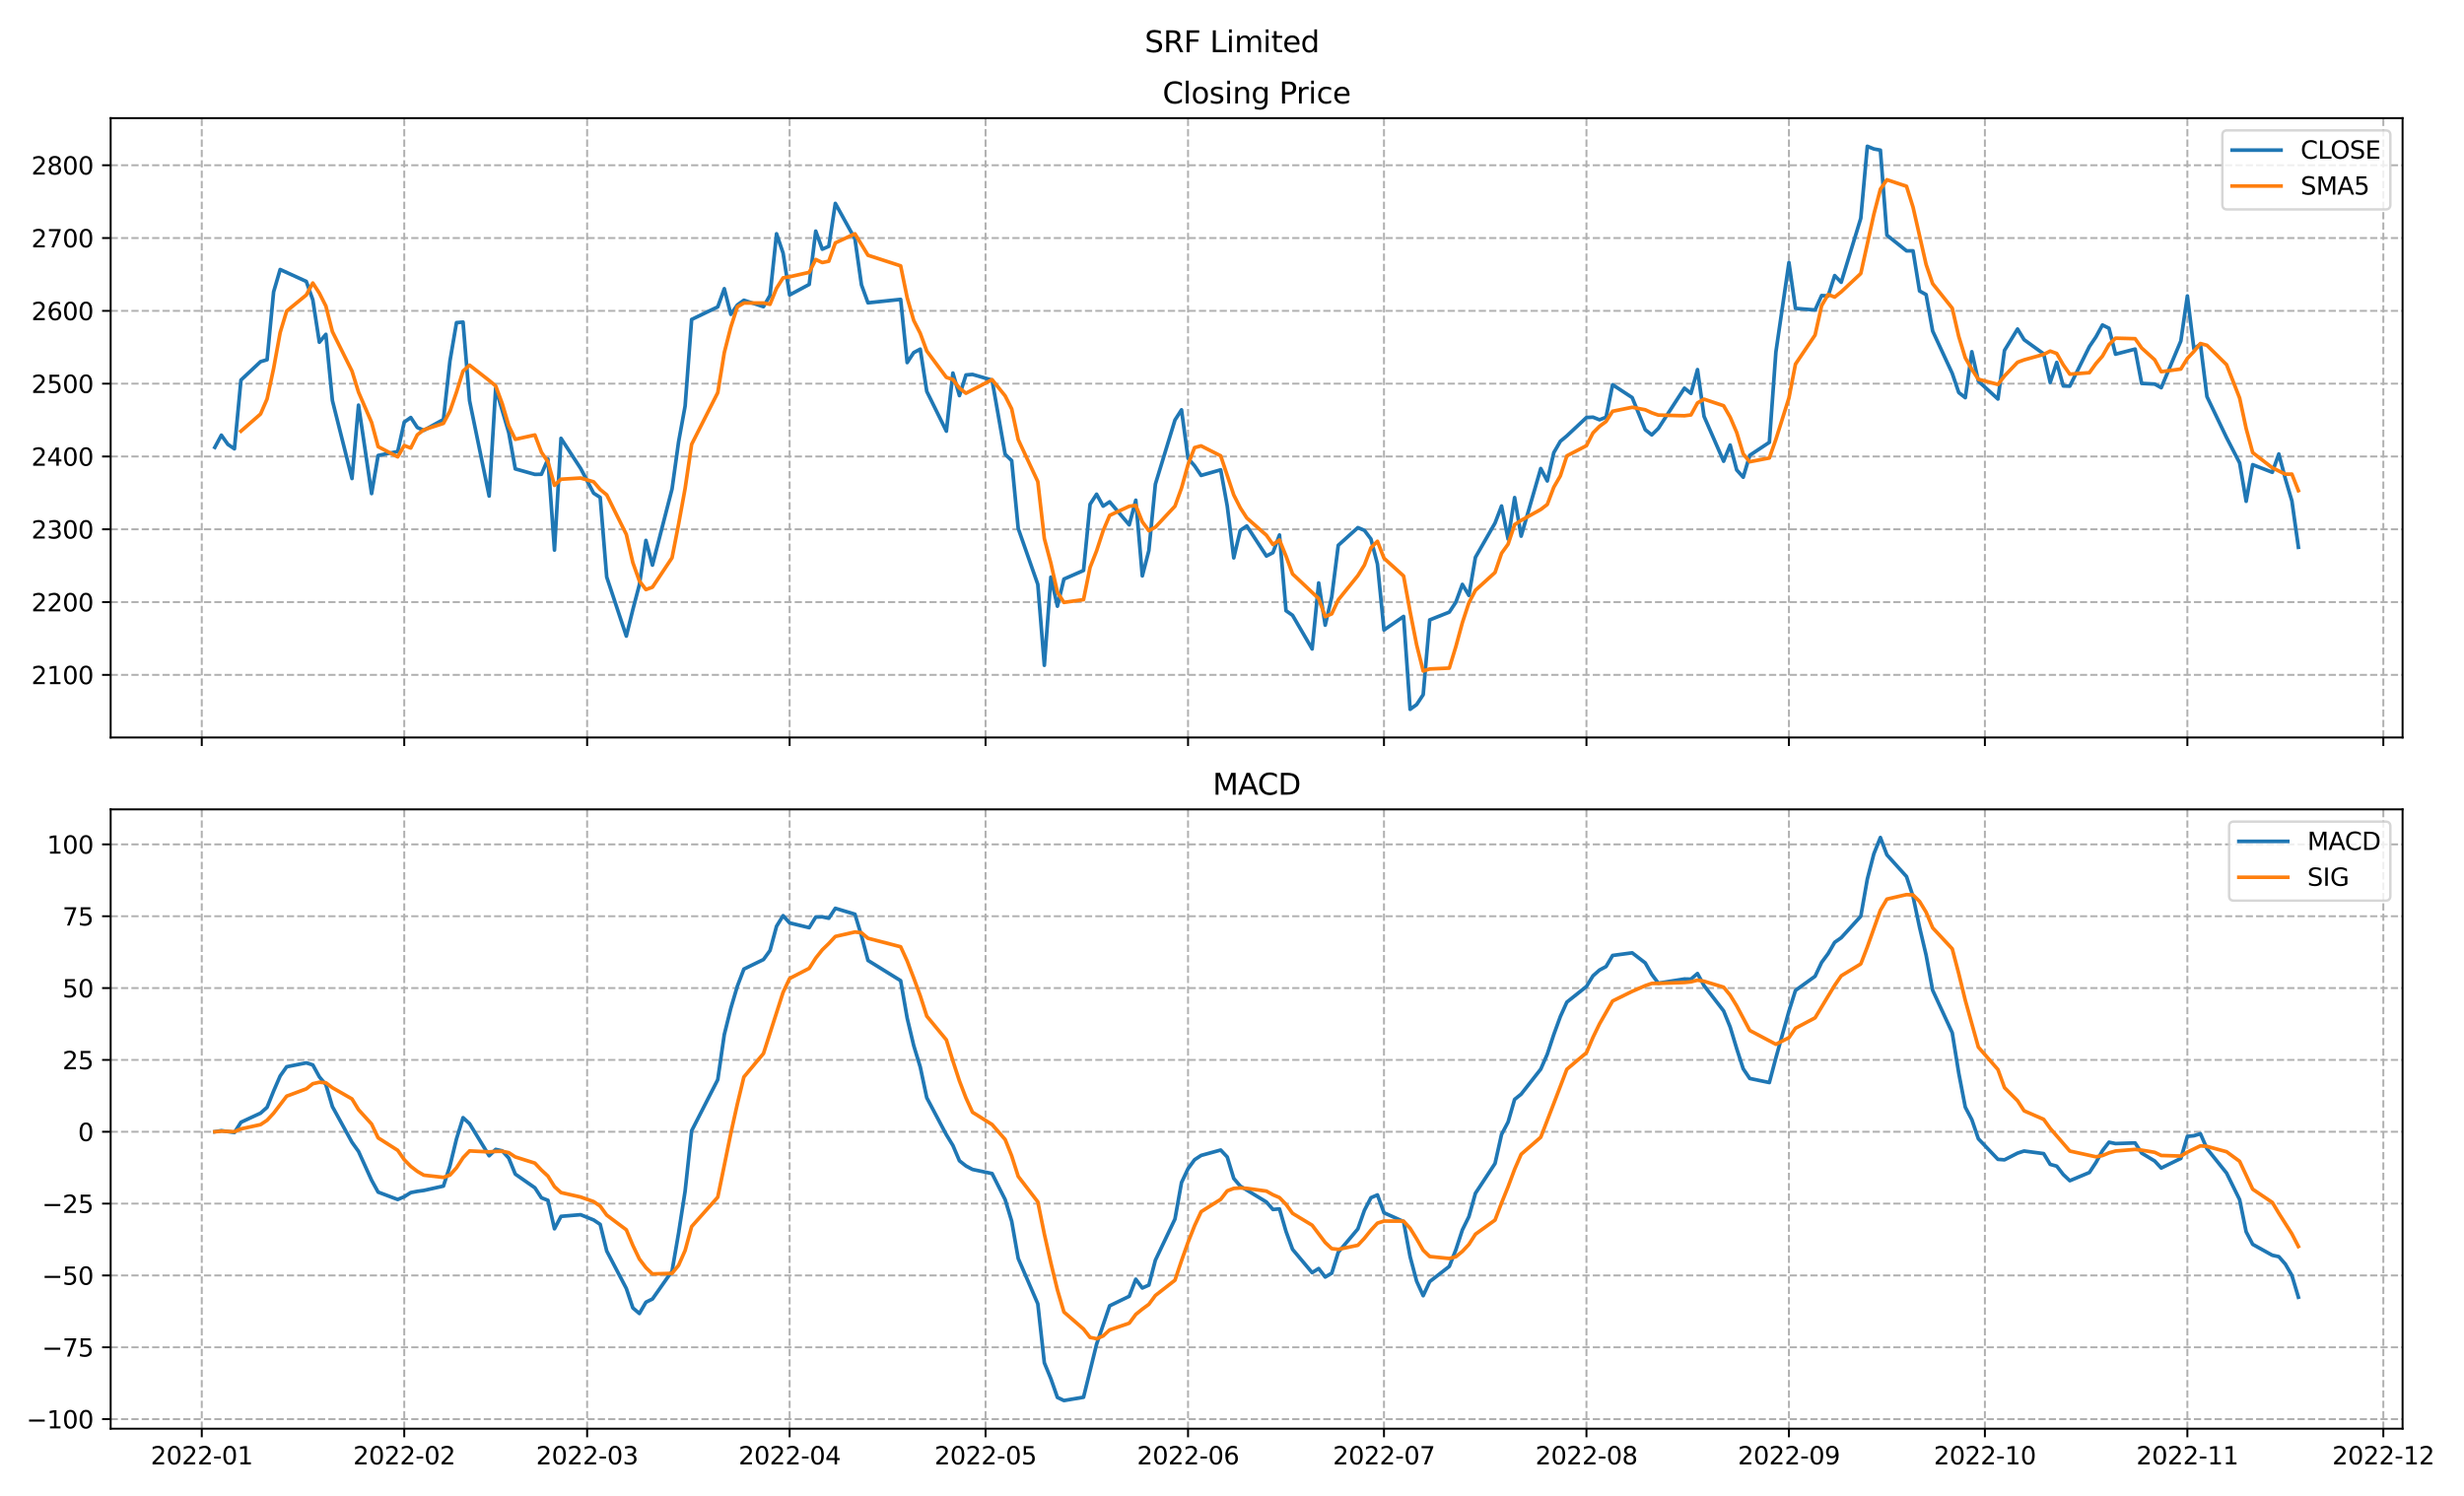 <?xml version="1.0" encoding="utf-8" standalone="no"?>
<!DOCTYPE svg PUBLIC "-//W3C//DTD SVG 1.1//EN"
  "http://www.w3.org/Graphics/SVG/1.1/DTD/svg11.dtd">
<svg xmlns:xlink="http://www.w3.org/1999/xlink" width="1008pt" height="612pt" viewBox="0 0 1008 612" xmlns="http://www.w3.org/2000/svg" version="1.1">
 <defs>
  <style type="text/css">*{stroke-linejoin: round; stroke-linecap: butt}</style>
 </defs>
 <g id="figure_1">
  <g id="patch_1">
   <path d="M 0 612 
L 1008 612 
L 1008 0 
L 0 0 
z
" style="fill: #ffffff"/>
  </g>
  <g id="axes_1">
   <g id="patch_2">
    <path d="M 45.267 301.718 
L 982.876 301.718 
L 982.876 48.332 
L 45.267 48.332 
z
" style="fill: #ffffff"/>
   </g>
   <g id="matplotlib.axis_1">
    <g id="xtick_1">
     <g id="line2d_1">
      <path d="M 82.542 301.718 
L 82.542 48.332 
" clip-path="url(#pd584bb4241)" style="fill: none; stroke-dasharray: 2.96,1.28; stroke-dashoffset: 0; stroke: #b0b0b0; stroke-width: 0.8"/>
     </g>
     <g id="line2d_2">
      <defs>
       <path id="m7cdb9eb49d" d="M 0 0 
L 0 3.5 
" style="stroke: #000000; stroke-width: 0.8"/>
      </defs>
      <g>
       <use xlink:href="#m7cdb9eb49d" x="82.542" y="301.718" style="stroke: #000000; stroke-width: 0.8"/>
      </g>
     </g>
    </g>
    <g id="xtick_2">
     <g id="line2d_3">
      <path d="M 165.374 301.718 
L 165.374 48.332 
" clip-path="url(#pd584bb4241)" style="fill: none; stroke-dasharray: 2.96,1.28; stroke-dashoffset: 0; stroke: #b0b0b0; stroke-width: 0.8"/>
     </g>
     <g id="line2d_4">
      <g>
       <use xlink:href="#m7cdb9eb49d" x="165.374" y="301.718" style="stroke: #000000; stroke-width: 0.8"/>
      </g>
     </g>
    </g>
    <g id="xtick_3">
     <g id="line2d_5">
      <path d="M 240.19 301.718 
L 240.19 48.332 
" clip-path="url(#pd584bb4241)" style="fill: none; stroke-dasharray: 2.96,1.28; stroke-dashoffset: 0; stroke: #b0b0b0; stroke-width: 0.8"/>
     </g>
     <g id="line2d_6">
      <g>
       <use xlink:href="#m7cdb9eb49d" x="240.19" y="301.718" style="stroke: #000000; stroke-width: 0.8"/>
      </g>
     </g>
    </g>
    <g id="xtick_4">
     <g id="line2d_7">
      <path d="M 323.023 301.718 
L 323.023 48.332 
" clip-path="url(#pd584bb4241)" style="fill: none; stroke-dasharray: 2.96,1.28; stroke-dashoffset: 0; stroke: #b0b0b0; stroke-width: 0.8"/>
     </g>
     <g id="line2d_8">
      <g>
       <use xlink:href="#m7cdb9eb49d" x="323.023" y="301.718" style="stroke: #000000; stroke-width: 0.8"/>
      </g>
     </g>
    </g>
    <g id="xtick_5">
     <g id="line2d_9">
      <path d="M 403.183 301.718 
L 403.183 48.332 
" clip-path="url(#pd584bb4241)" style="fill: none; stroke-dasharray: 2.96,1.28; stroke-dashoffset: 0; stroke: #b0b0b0; stroke-width: 0.8"/>
     </g>
     <g id="line2d_10">
      <g>
       <use xlink:href="#m7cdb9eb49d" x="403.183" y="301.718" style="stroke: #000000; stroke-width: 0.8"/>
      </g>
     </g>
    </g>
    <g id="xtick_6">
     <g id="line2d_11">
      <path d="M 486.016 301.718 
L 486.016 48.332 
" clip-path="url(#pd584bb4241)" style="fill: none; stroke-dasharray: 2.96,1.28; stroke-dashoffset: 0; stroke: #b0b0b0; stroke-width: 0.8"/>
     </g>
     <g id="line2d_12">
      <g>
       <use xlink:href="#m7cdb9eb49d" x="486.016" y="301.718" style="stroke: #000000; stroke-width: 0.8"/>
      </g>
     </g>
    </g>
    <g id="xtick_7">
     <g id="line2d_13">
      <path d="M 566.176 301.718 
L 566.176 48.332 
" clip-path="url(#pd584bb4241)" style="fill: none; stroke-dasharray: 2.96,1.28; stroke-dashoffset: 0; stroke: #b0b0b0; stroke-width: 0.8"/>
     </g>
     <g id="line2d_14">
      <g>
       <use xlink:href="#m7cdb9eb49d" x="566.176" y="301.718" style="stroke: #000000; stroke-width: 0.8"/>
      </g>
     </g>
    </g>
    <g id="xtick_8">
     <g id="line2d_15">
      <path d="M 649.008 301.718 
L 649.008 48.332 
" clip-path="url(#pd584bb4241)" style="fill: none; stroke-dasharray: 2.96,1.28; stroke-dashoffset: 0; stroke: #b0b0b0; stroke-width: 0.8"/>
     </g>
     <g id="line2d_16">
      <g>
       <use xlink:href="#m7cdb9eb49d" x="649.008" y="301.718" style="stroke: #000000; stroke-width: 0.8"/>
      </g>
     </g>
    </g>
    <g id="xtick_9">
     <g id="line2d_17">
      <path d="M 731.841 301.718 
L 731.841 48.332 
" clip-path="url(#pd584bb4241)" style="fill: none; stroke-dasharray: 2.96,1.28; stroke-dashoffset: 0; stroke: #b0b0b0; stroke-width: 0.8"/>
     </g>
     <g id="line2d_18">
      <g>
       <use xlink:href="#m7cdb9eb49d" x="731.841" y="301.718" style="stroke: #000000; stroke-width: 0.8"/>
      </g>
     </g>
    </g>
    <g id="xtick_10">
     <g id="line2d_19">
      <path d="M 812.001 301.718 
L 812.001 48.332 
" clip-path="url(#pd584bb4241)" style="fill: none; stroke-dasharray: 2.96,1.28; stroke-dashoffset: 0; stroke: #b0b0b0; stroke-width: 0.8"/>
     </g>
     <g id="line2d_20">
      <g>
       <use xlink:href="#m7cdb9eb49d" x="812.001" y="301.718" style="stroke: #000000; stroke-width: 0.8"/>
      </g>
     </g>
    </g>
    <g id="xtick_11">
     <g id="line2d_21">
      <path d="M 894.833 301.718 
L 894.833 48.332 
" clip-path="url(#pd584bb4241)" style="fill: none; stroke-dasharray: 2.96,1.28; stroke-dashoffset: 0; stroke: #b0b0b0; stroke-width: 0.8"/>
     </g>
     <g id="line2d_22">
      <g>
       <use xlink:href="#m7cdb9eb49d" x="894.833" y="301.718" style="stroke: #000000; stroke-width: 0.8"/>
      </g>
     </g>
    </g>
    <g id="xtick_12">
     <g id="line2d_23">
      <path d="M 974.994 301.718 
L 974.994 48.332 
" clip-path="url(#pd584bb4241)" style="fill: none; stroke-dasharray: 2.96,1.28; stroke-dashoffset: 0; stroke: #b0b0b0; stroke-width: 0.8"/>
     </g>
     <g id="line2d_24">
      <g>
       <use xlink:href="#m7cdb9eb49d" x="974.994" y="301.718" style="stroke: #000000; stroke-width: 0.8"/>
      </g>
     </g>
    </g>
   </g>
   <g id="matplotlib.axis_2">
    <g id="ytick_1">
     <g id="line2d_25">
      <path d="M 45.267 276.111 
L 982.876 276.111 
" clip-path="url(#pd584bb4241)" style="fill: none; stroke-dasharray: 2.96,1.28; stroke-dashoffset: 0; stroke: #b0b0b0; stroke-width: 0.8"/>
     </g>
     <g id="line2d_26">
      <defs>
       <path id="m0554d9bb7e" d="M 0 0 
L -3.5 0 
" style="stroke: #000000; stroke-width: 0.8"/>
      </defs>
      <g>
       <use xlink:href="#m0554d9bb7e" x="45.267" y="276.111" style="stroke: #000000; stroke-width: 0.8"/>
      </g>
     </g>
     <g id="text_1">
      <!-- 2100 -->
      <g transform="translate(12.817 279.911)scale(0.1 -0.1)">
       <defs>
        <path id="DejaVuSans-32" d="M 1228 531 
L 3431 531 
L 3431 0 
L 469 0 
L 469 531 
Q 828 903 1448 1529 
Q 2069 2156 2228 2338 
Q 2531 2678 2651 2914 
Q 2772 3150 2772 3378 
Q 2772 3750 2511 3984 
Q 2250 4219 1831 4219 
Q 1534 4219 1204 4116 
Q 875 4013 500 3803 
L 500 4441 
Q 881 4594 1212 4672 
Q 1544 4750 1819 4750 
Q 2544 4750 2975 4387 
Q 3406 4025 3406 3419 
Q 3406 3131 3298 2873 
Q 3191 2616 2906 2266 
Q 2828 2175 2409 1742 
Q 1991 1309 1228 531 
z
" transform="scale(0.016)"/>
        <path id="DejaVuSans-31" d="M 794 531 
L 1825 531 
L 1825 4091 
L 703 3866 
L 703 4441 
L 1819 4666 
L 2450 4666 
L 2450 531 
L 3481 531 
L 3481 0 
L 794 0 
L 794 531 
z
" transform="scale(0.016)"/>
        <path id="DejaVuSans-30" d="M 2034 4250 
Q 1547 4250 1301 3770 
Q 1056 3291 1056 2328 
Q 1056 1369 1301 889 
Q 1547 409 2034 409 
Q 2525 409 2770 889 
Q 3016 1369 3016 2328 
Q 3016 3291 2770 3770 
Q 2525 4250 2034 4250 
z
M 2034 4750 
Q 2819 4750 3233 4129 
Q 3647 3509 3647 2328 
Q 3647 1150 3233 529 
Q 2819 -91 2034 -91 
Q 1250 -91 836 529 
Q 422 1150 422 2328 
Q 422 3509 836 4129 
Q 1250 4750 2034 4750 
z
" transform="scale(0.016)"/>
       </defs>
       <use xlink:href="#DejaVuSans-32"/>
       <use xlink:href="#DejaVuSans-31" x="63.623"/>
       <use xlink:href="#DejaVuSans-30" x="127.246"/>
       <use xlink:href="#DejaVuSans-30" x="190.869"/>
      </g>
     </g>
    </g>
    <g id="ytick_2">
     <g id="line2d_27">
      <path d="M 45.267 246.325 
L 982.876 246.325 
" clip-path="url(#pd584bb4241)" style="fill: none; stroke-dasharray: 2.96,1.28; stroke-dashoffset: 0; stroke: #b0b0b0; stroke-width: 0.8"/>
     </g>
     <g id="line2d_28">
      <g>
       <use xlink:href="#m0554d9bb7e" x="45.267" y="246.325" style="stroke: #000000; stroke-width: 0.8"/>
      </g>
     </g>
     <g id="text_2">
      <!-- 2200 -->
      <g transform="translate(12.817 250.125)scale(0.1 -0.1)">
       <use xlink:href="#DejaVuSans-32"/>
       <use xlink:href="#DejaVuSans-32" x="63.623"/>
       <use xlink:href="#DejaVuSans-30" x="127.246"/>
       <use xlink:href="#DejaVuSans-30" x="190.869"/>
      </g>
     </g>
    </g>
    <g id="ytick_3">
     <g id="line2d_29">
      <path d="M 45.267 216.539 
L 982.876 216.539 
" clip-path="url(#pd584bb4241)" style="fill: none; stroke-dasharray: 2.96,1.28; stroke-dashoffset: 0; stroke: #b0b0b0; stroke-width: 0.8"/>
     </g>
     <g id="line2d_30">
      <g>
       <use xlink:href="#m0554d9bb7e" x="45.267" y="216.539" style="stroke: #000000; stroke-width: 0.8"/>
      </g>
     </g>
     <g id="text_3">
      <!-- 2300 -->
      <g transform="translate(12.817 220.338)scale(0.1 -0.1)">
       <defs>
        <path id="DejaVuSans-33" d="M 2597 2516 
Q 3050 2419 3304 2112 
Q 3559 1806 3559 1356 
Q 3559 666 3084 287 
Q 2609 -91 1734 -91 
Q 1441 -91 1130 -33 
Q 819 25 488 141 
L 488 750 
Q 750 597 1062 519 
Q 1375 441 1716 441 
Q 2309 441 2620 675 
Q 2931 909 2931 1356 
Q 2931 1769 2642 2001 
Q 2353 2234 1838 2234 
L 1294 2234 
L 1294 2753 
L 1863 2753 
Q 2328 2753 2575 2939 
Q 2822 3125 2822 3475 
Q 2822 3834 2567 4026 
Q 2313 4219 1838 4219 
Q 1578 4219 1281 4162 
Q 984 4106 628 3988 
L 628 4550 
Q 988 4650 1302 4700 
Q 1616 4750 1894 4750 
Q 2613 4750 3031 4423 
Q 3450 4097 3450 3541 
Q 3450 3153 3228 2886 
Q 3006 2619 2597 2516 
z
" transform="scale(0.016)"/>
       </defs>
       <use xlink:href="#DejaVuSans-32"/>
       <use xlink:href="#DejaVuSans-33" x="63.623"/>
       <use xlink:href="#DejaVuSans-30" x="127.246"/>
       <use xlink:href="#DejaVuSans-30" x="190.869"/>
      </g>
     </g>
    </g>
    <g id="ytick_4">
     <g id="line2d_31">
      <path d="M 45.267 186.753 
L 982.876 186.753 
" clip-path="url(#pd584bb4241)" style="fill: none; stroke-dasharray: 2.96,1.28; stroke-dashoffset: 0; stroke: #b0b0b0; stroke-width: 0.8"/>
     </g>
     <g id="line2d_32">
      <g>
       <use xlink:href="#m0554d9bb7e" x="45.267" y="186.753" style="stroke: #000000; stroke-width: 0.8"/>
      </g>
     </g>
     <g id="text_4">
      <!-- 2400 -->
      <g transform="translate(12.817 190.552)scale(0.1 -0.1)">
       <defs>
        <path id="DejaVuSans-34" d="M 2419 4116 
L 825 1625 
L 2419 1625 
L 2419 4116 
z
M 2253 4666 
L 3047 4666 
L 3047 1625 
L 3713 1625 
L 3713 1100 
L 3047 1100 
L 3047 0 
L 2419 0 
L 2419 1100 
L 313 1100 
L 313 1709 
L 2253 4666 
z
" transform="scale(0.016)"/>
       </defs>
       <use xlink:href="#DejaVuSans-32"/>
       <use xlink:href="#DejaVuSans-34" x="63.623"/>
       <use xlink:href="#DejaVuSans-30" x="127.246"/>
       <use xlink:href="#DejaVuSans-30" x="190.869"/>
      </g>
     </g>
    </g>
    <g id="ytick_5">
     <g id="line2d_33">
      <path d="M 45.267 156.967 
L 982.876 156.967 
" clip-path="url(#pd584bb4241)" style="fill: none; stroke-dasharray: 2.96,1.28; stroke-dashoffset: 0; stroke: #b0b0b0; stroke-width: 0.8"/>
     </g>
     <g id="line2d_34">
      <g>
       <use xlink:href="#m0554d9bb7e" x="45.267" y="156.967" style="stroke: #000000; stroke-width: 0.8"/>
      </g>
     </g>
     <g id="text_5">
      <!-- 2500 -->
      <g transform="translate(12.817 160.766)scale(0.1 -0.1)">
       <defs>
        <path id="DejaVuSans-35" d="M 691 4666 
L 3169 4666 
L 3169 4134 
L 1269 4134 
L 1269 2991 
Q 1406 3038 1543 3061 
Q 1681 3084 1819 3084 
Q 2600 3084 3056 2656 
Q 3513 2228 3513 1497 
Q 3513 744 3044 326 
Q 2575 -91 1722 -91 
Q 1428 -91 1123 -41 
Q 819 9 494 109 
L 494 744 
Q 775 591 1075 516 
Q 1375 441 1709 441 
Q 2250 441 2565 725 
Q 2881 1009 2881 1497 
Q 2881 1984 2565 2268 
Q 2250 2553 1709 2553 
Q 1456 2553 1204 2497 
Q 953 2441 691 2322 
L 691 4666 
z
" transform="scale(0.016)"/>
       </defs>
       <use xlink:href="#DejaVuSans-32"/>
       <use xlink:href="#DejaVuSans-35" x="63.623"/>
       <use xlink:href="#DejaVuSans-30" x="127.246"/>
       <use xlink:href="#DejaVuSans-30" x="190.869"/>
      </g>
     </g>
    </g>
    <g id="ytick_6">
     <g id="line2d_35">
      <path d="M 45.267 127.181 
L 982.876 127.181 
" clip-path="url(#pd584bb4241)" style="fill: none; stroke-dasharray: 2.96,1.28; stroke-dashoffset: 0; stroke: #b0b0b0; stroke-width: 0.8"/>
     </g>
     <g id="line2d_36">
      <g>
       <use xlink:href="#m0554d9bb7e" x="45.267" y="127.181" style="stroke: #000000; stroke-width: 0.8"/>
      </g>
     </g>
     <g id="text_6">
      <!-- 2600 -->
      <g transform="translate(12.817 130.98)scale(0.1 -0.1)">
       <defs>
        <path id="DejaVuSans-36" d="M 2113 2584 
Q 1688 2584 1439 2293 
Q 1191 2003 1191 1497 
Q 1191 994 1439 701 
Q 1688 409 2113 409 
Q 2538 409 2786 701 
Q 3034 994 3034 1497 
Q 3034 2003 2786 2293 
Q 2538 2584 2113 2584 
z
M 3366 4563 
L 3366 3988 
Q 3128 4100 2886 4159 
Q 2644 4219 2406 4219 
Q 1781 4219 1451 3797 
Q 1122 3375 1075 2522 
Q 1259 2794 1537 2939 
Q 1816 3084 2150 3084 
Q 2853 3084 3261 2657 
Q 3669 2231 3669 1497 
Q 3669 778 3244 343 
Q 2819 -91 2113 -91 
Q 1303 -91 875 529 
Q 447 1150 447 2328 
Q 447 3434 972 4092 
Q 1497 4750 2381 4750 
Q 2619 4750 2861 4703 
Q 3103 4656 3366 4563 
z
" transform="scale(0.016)"/>
       </defs>
       <use xlink:href="#DejaVuSans-32"/>
       <use xlink:href="#DejaVuSans-36" x="63.623"/>
       <use xlink:href="#DejaVuSans-30" x="127.246"/>
       <use xlink:href="#DejaVuSans-30" x="190.869"/>
      </g>
     </g>
    </g>
    <g id="ytick_7">
     <g id="line2d_37">
      <path d="M 45.267 97.395 
L 982.876 97.395 
" clip-path="url(#pd584bb4241)" style="fill: none; stroke-dasharray: 2.96,1.28; stroke-dashoffset: 0; stroke: #b0b0b0; stroke-width: 0.8"/>
     </g>
     <g id="line2d_38">
      <g>
       <use xlink:href="#m0554d9bb7e" x="45.267" y="97.395" style="stroke: #000000; stroke-width: 0.8"/>
      </g>
     </g>
     <g id="text_7">
      <!-- 2700 -->
      <g transform="translate(12.817 101.194)scale(0.1 -0.1)">
       <defs>
        <path id="DejaVuSans-37" d="M 525 4666 
L 3525 4666 
L 3525 4397 
L 1831 0 
L 1172 0 
L 2766 4134 
L 525 4134 
L 525 4666 
z
" transform="scale(0.016)"/>
       </defs>
       <use xlink:href="#DejaVuSans-32"/>
       <use xlink:href="#DejaVuSans-37" x="63.623"/>
       <use xlink:href="#DejaVuSans-30" x="127.246"/>
       <use xlink:href="#DejaVuSans-30" x="190.869"/>
      </g>
     </g>
    </g>
    <g id="ytick_8">
     <g id="line2d_39">
      <path d="M 45.267 67.609 
L 982.876 67.609 
" clip-path="url(#pd584bb4241)" style="fill: none; stroke-dasharray: 2.96,1.28; stroke-dashoffset: 0; stroke: #b0b0b0; stroke-width: 0.8"/>
     </g>
     <g id="line2d_40">
      <g>
       <use xlink:href="#m0554d9bb7e" x="45.267" y="67.609" style="stroke: #000000; stroke-width: 0.8"/>
      </g>
     </g>
     <g id="text_8">
      <!-- 2800 -->
      <g transform="translate(12.817 71.408)scale(0.1 -0.1)">
       <defs>
        <path id="DejaVuSans-38" d="M 2034 2216 
Q 1584 2216 1326 1975 
Q 1069 1734 1069 1313 
Q 1069 891 1326 650 
Q 1584 409 2034 409 
Q 2484 409 2743 651 
Q 3003 894 3003 1313 
Q 3003 1734 2745 1975 
Q 2488 2216 2034 2216 
z
M 1403 2484 
Q 997 2584 770 2862 
Q 544 3141 544 3541 
Q 544 4100 942 4425 
Q 1341 4750 2034 4750 
Q 2731 4750 3128 4425 
Q 3525 4100 3525 3541 
Q 3525 3141 3298 2862 
Q 3072 2584 2669 2484 
Q 3125 2378 3379 2068 
Q 3634 1759 3634 1313 
Q 3634 634 3220 271 
Q 2806 -91 2034 -91 
Q 1263 -91 848 271 
Q 434 634 434 1313 
Q 434 1759 690 2068 
Q 947 2378 1403 2484 
z
M 1172 3481 
Q 1172 3119 1398 2916 
Q 1625 2713 2034 2713 
Q 2441 2713 2670 2916 
Q 2900 3119 2900 3481 
Q 2900 3844 2670 4047 
Q 2441 4250 2034 4250 
Q 1625 4250 1398 4047 
Q 1172 3844 1172 3481 
z
" transform="scale(0.016)"/>
       </defs>
       <use xlink:href="#DejaVuSans-32"/>
       <use xlink:href="#DejaVuSans-38" x="63.623"/>
       <use xlink:href="#DejaVuSans-30" x="127.246"/>
       <use xlink:href="#DejaVuSans-30" x="190.869"/>
      </g>
     </g>
    </g>
   </g>
   <g id="line2d_41">
    <path d="M 87.886 183.03 
L 90.558 178.041 
L 93.23 181.809 
L 95.902 183.626 
L 98.574 155.493 
L 106.59 147.957 
L 109.262 147.182 
L 111.934 119.407 
L 114.606 110.262 
L 125.294 115.132 
L 127.966 122.668 
L 130.638 140.019 
L 133.31 136.787 
L 135.982 163.877 
L 143.998 195.778 
L 146.67 165.754 
L 152.014 201.929 
L 154.686 186.351 
L 162.702 184.728 
L 165.374 172.694 
L 168.046 170.818 
L 170.718 174.898 
L 173.39 176.06 
L 181.406 171.622 
L 184.078 147.644 
L 186.75 132.006 
L 189.422 131.783 
L 192.094 163.952 
L 200.11 202.942 
L 202.782 158.829 
L 208.126 176.983 
L 210.798 191.832 
L 218.814 194.081 
L 221.486 194.036 
L 224.158 187.825 
L 226.83 225.058 
L 229.502 179.336 
L 237.518 191.623 
L 242.862 201.78 
L 245.534 203.508 
L 248.206 236.094 
L 256.223 260.235 
L 258.895 249.378 
L 261.567 239.236 
L 264.239 221.097 
L 266.911 231.209 
L 274.927 200.038 
L 277.599 180.796 
L 280.271 166.141 
L 282.943 130.696 
L 293.631 125.558 
L 296.303 118.111 
L 298.975 128.611 
L 301.647 124.768 
L 304.319 122.847 
L 312.335 125.468 
L 315.007 120.851 
L 317.679 95.652 
L 320.351 103.546 
L 323.023 120.673 
L 331.039 116.369 
L 333.711 94.565 
L 336.383 101.952 
L 339.055 100.79 
L 341.727 83.217 
L 349.743 97.722 
L 352.415 116.532 
L 355.087 123.89 
L 368.447 122.49 
L 371.119 148.344 
L 373.791 144.263 
L 376.463 142.848 
L 379.135 160.139 
L 387.151 176.402 
L 389.823 152.633 
L 392.495 161.852 
L 395.167 153.408 
L 397.839 153.184 
L 405.855 155.537 
L 411.199 185.86 
L 413.871 188.451 
L 416.543 216.226 
L 424.559 239.087 
L 427.231 272.195 
L 429.903 236.124 
L 432.575 248.008 
L 435.247 236.913 
L 443.263 233.398 
L 445.935 206.323 
L 448.607 202.197 
L 451.279 207.067 
L 453.951 205.31 
L 461.967 214.737 
L 464.639 204.655 
L 467.311 235.617 
L 469.983 225.267 
L 472.655 198.072 
L 480.671 171.845 
L 483.344 167.675 
L 486.016 187.513 
L 488.688 190.566 
L 491.36 194.512 
L 499.376 192.219 
L 502.048 206.978 
L 504.72 228.245 
L 507.392 216.986 
L 510.064 215.184 
L 518.08 227.486 
L 520.752 226.086 
L 523.424 218.877 
L 526.096 249.855 
L 528.768 251.732 
L 536.784 265.508 
L 539.456 238.506 
L 542.128 255.768 
L 544.8 244.24 
L 547.472 223.107 
L 555.488 215.869 
L 558.16 216.986 
L 560.832 220.516 
L 563.504 230.777 
L 566.176 257.748 
L 574.192 252.208 
L 576.864 290.2 
L 579.536 288.264 
L 582.208 284.198 
L 584.88 253.623 
L 592.896 250.436 
L 595.568 246.4 
L 598.24 239.087 
L 600.912 243.6 
L 603.584 228.022 
L 611.6 214.007 
L 614.272 207.023 
L 616.944 220.56 
L 619.616 203.582 
L 622.288 219.354 
L 630.304 191.683 
L 632.976 196.776 
L 635.648 185.189 
L 638.32 180.558 
L 640.992 178.324 
L 649.008 170.818 
L 651.68 170.684 
L 654.352 171.741 
L 657.024 170.698 
L 659.696 157.399 
L 667.712 162.656 
L 673.056 175.792 
L 675.728 177.936 
L 678.4 175.3 
L 689.088 158.799 
L 691.76 160.943 
L 694.432 151.218 
L 697.104 170.341 
L 705.12 188.704 
L 707.792 182.092 
L 710.465 192.264 
L 713.137 195.242 
L 715.809 186.291 
L 723.825 180.975 
L 726.497 144.04 
L 731.841 107.418 
L 734.513 126.168 
L 742.529 126.823 
L 745.201 120.926 
L 747.873 121.075 
L 750.545 112.75 
L 753.217 115.49 
L 761.233 89.293 
L 763.905 59.849 
L 766.577 60.937 
L 769.249 61.428 
L 771.921 96.218 
L 779.937 102.622 
L 782.609 102.637 
L 785.281 119.049 
L 787.953 120.539 
L 790.625 135.417 
L 798.641 152.752 
L 801.313 160.601 
L 803.985 162.701 
L 806.657 143.906 
L 809.329 155.939 
L 817.345 163.252 
L 820.017 143.37 
L 825.361 134.613 
L 828.033 138.976 
L 836.049 144.784 
L 838.721 156.461 
L 841.393 148.269 
L 844.065 157.905 
L 846.737 157.98 
L 854.753 141.791 
L 857.425 137.844 
L 860.097 132.959 
L 862.769 134.3 
L 865.441 144.904 
L 873.457 142.819 
L 876.129 156.863 
L 881.473 157.131 
L 884.145 158.62 
L 892.161 139.497 
L 894.833 121.09 
L 897.505 142.699 
L 900.177 140.853 
L 902.849 162.269 
L 910.865 179.039 
L 916.209 189.389 
L 918.881 205.086 
L 921.553 190.119 
L 929.569 193.232 
L 932.241 185.74 
L 934.913 195.853 
L 937.586 204.908 
L 940.258 223.911 
L 940.258 223.911 
" clip-path="url(#pd584bb4241)" style="fill: none; stroke: #1f77b4; stroke-width: 1.5; stroke-linecap: square"/>
   </g>
   <g id="line2d_42">
    <path d="M 98.574 176.399 
L 106.59 169.385 
L 109.262 163.213 
L 111.934 150.733 
L 114.606 136.06 
L 117.278 127.258 
L 125.294 120.693 
L 127.966 115.791 
L 130.638 119.913 
L 133.31 125.218 
L 135.982 135.697 
L 143.998 151.826 
L 146.67 160.443 
L 152.014 172.825 
L 154.686 182.738 
L 162.702 186.908 
L 165.374 182.291 
L 168.046 183.304 
L 170.718 177.898 
L 173.39 175.839 
L 181.406 173.218 
L 184.078 168.208 
L 186.75 160.446 
L 189.422 151.823 
L 192.094 149.401 
L 200.11 155.665 
L 202.782 157.902 
L 205.454 165.119 
L 208.126 174.16 
L 210.798 179.736 
L 218.814 177.963 
L 221.486 185.005 
L 224.158 188.951 
L 226.83 198.566 
L 229.502 196.067 
L 237.518 195.576 
L 242.862 197.125 
L 245.534 200.261 
L 248.206 202.468 
L 256.223 218.648 
L 258.895 230.199 
L 261.567 237.69 
L 264.239 241.208 
L 266.911 240.231 
L 274.927 228.192 
L 277.599 214.475 
L 280.271 199.856 
L 282.943 181.776 
L 293.631 160.646 
L 296.303 144.26 
L 298.975 133.823 
L 301.647 125.549 
L 304.319 123.979 
L 312.335 123.961 
L 315.007 124.509 
L 317.679 117.917 
L 320.351 113.673 
L 323.023 113.238 
L 331.039 111.418 
L 333.711 106.161 
L 336.383 107.421 
L 339.055 106.87 
L 341.727 99.379 
L 349.743 95.649 
L 355.087 104.43 
L 368.447 108.77 
L 371.119 121.796 
L 373.791 131.104 
L 376.463 136.367 
L 379.135 143.617 
L 387.151 154.399 
L 389.823 155.257 
L 392.495 158.775 
L 395.167 160.887 
L 405.855 155.323 
L 411.199 161.968 
L 413.871 167.288 
L 416.543 179.852 
L 424.559 197.032 
L 427.231 220.364 
L 429.903 230.417 
L 432.575 242.328 
L 435.247 246.465 
L 443.263 245.328 
L 445.935 232.153 
L 448.607 225.368 
L 451.279 217.18 
L 453.951 210.859 
L 461.967 207.127 
L 464.639 206.793 
L 467.311 213.477 
L 469.983 217.117 
L 472.655 215.669 
L 480.671 207.091 
L 483.344 199.695 
L 486.016 190.074 
L 488.688 183.134 
L 491.36 182.422 
L 499.376 186.497 
L 504.72 202.504 
L 507.392 207.788 
L 510.064 211.922 
L 518.08 218.976 
L 520.752 222.797 
L 523.424 220.924 
L 526.096 227.498 
L 528.768 234.807 
L 539.456 244.896 
L 542.128 252.274 
L 544.8 251.151 
L 547.472 245.426 
L 555.488 235.498 
L 558.16 231.194 
L 560.832 224.144 
L 563.504 221.451 
L 566.176 228.379 
L 574.192 235.647 
L 576.864 250.29 
L 579.536 263.84 
L 582.208 274.524 
L 584.88 273.699 
L 592.896 273.344 
L 595.568 264.584 
L 598.24 254.749 
L 600.912 246.629 
L 603.584 241.509 
L 611.6 234.223 
L 614.272 226.348 
L 616.944 222.642 
L 619.616 214.639 
L 622.288 212.905 
L 630.304 208.44 
L 632.976 206.391 
L 635.648 199.317 
L 638.32 194.712 
L 640.992 186.506 
L 649.008 182.333 
L 651.68 177.114 
L 654.352 174.425 
L 657.024 172.453 
L 659.696 168.268 
L 667.712 166.636 
L 673.056 167.657 
L 675.728 168.896 
L 678.4 169.817 
L 689.088 170.097 
L 691.76 169.754 
L 694.432 164.839 
L 697.104 163.32 
L 705.12 166.001 
L 707.792 170.66 
L 710.465 176.924 
L 713.137 185.728 
L 715.809 188.919 
L 723.825 187.373 
L 726.497 179.762 
L 731.841 162.793 
L 734.513 148.978 
L 742.529 137.085 
L 745.201 125.075 
L 747.873 120.482 
L 750.545 121.548 
L 753.217 119.413 
L 761.233 111.907 
L 766.577 87.664 
L 769.249 77.399 
L 771.921 73.545 
L 779.937 76.211 
L 782.609 84.768 
L 787.953 108.213 
L 790.625 116.053 
L 798.641 126.079 
L 801.313 137.672 
L 803.985 146.402 
L 806.657 151.075 
L 809.329 155.18 
L 817.345 157.28 
L 820.017 153.834 
L 825.361 148.216 
L 828.033 147.23 
L 836.049 144.999 
L 838.721 143.641 
L 841.393 144.621 
L 844.065 149.279 
L 846.737 153.08 
L 854.753 152.481 
L 857.425 148.758 
L 860.097 145.696 
L 862.769 140.975 
L 865.441 138.36 
L 873.457 138.565 
L 876.129 142.369 
L 881.473 147.203 
L 884.145 152.067 
L 892.161 150.986 
L 894.833 146.64 
L 897.505 143.808 
L 900.177 140.552 
L 902.849 141.282 
L 910.865 149.19 
L 916.209 162.85 
L 918.881 175.327 
L 921.553 185.18 
L 929.569 191.373 
L 934.913 194.006 
L 937.586 193.97 
L 940.258 200.729 
L 940.258 200.729 
" clip-path="url(#pd584bb4241)" style="fill: none; stroke: #ff7f0e; stroke-width: 1.5; stroke-linecap: square"/>
   </g>
   <g id="patch_3">
    <path d="M 45.267 301.718 
L 45.267 48.332 
" style="fill: none; stroke: #000000; stroke-width: 0.8; stroke-linejoin: miter; stroke-linecap: square"/>
   </g>
   <g id="patch_4">
    <path d="M 982.876 301.718 
L 982.876 48.332 
" style="fill: none; stroke: #000000; stroke-width: 0.8; stroke-linejoin: miter; stroke-linecap: square"/>
   </g>
   <g id="patch_5">
    <path d="M 45.267 301.718 
L 982.876 301.718 
" style="fill: none; stroke: #000000; stroke-width: 0.8; stroke-linejoin: miter; stroke-linecap: square"/>
   </g>
   <g id="patch_6">
    <path d="M 45.267 48.332 
L 982.876 48.332 
" style="fill: none; stroke: #000000; stroke-width: 0.8; stroke-linejoin: miter; stroke-linecap: square"/>
   </g>
   <g id="text_9">
    <!-- Closing Price -->
    <g transform="translate(475.596 42.332)scale(0.12 -0.12)">
     <defs>
      <path id="DejaVuSans-43" d="M 4122 4306 
L 4122 3641 
Q 3803 3938 3442 4084 
Q 3081 4231 2675 4231 
Q 1875 4231 1450 3742 
Q 1025 3253 1025 2328 
Q 1025 1406 1450 917 
Q 1875 428 2675 428 
Q 3081 428 3442 575 
Q 3803 722 4122 1019 
L 4122 359 
Q 3791 134 3420 21 
Q 3050 -91 2638 -91 
Q 1578 -91 968 557 
Q 359 1206 359 2328 
Q 359 3453 968 4101 
Q 1578 4750 2638 4750 
Q 3056 4750 3426 4639 
Q 3797 4528 4122 4306 
z
" transform="scale(0.016)"/>
      <path id="DejaVuSans-6c" d="M 603 4863 
L 1178 4863 
L 1178 0 
L 603 0 
L 603 4863 
z
" transform="scale(0.016)"/>
      <path id="DejaVuSans-6f" d="M 1959 3097 
Q 1497 3097 1228 2736 
Q 959 2375 959 1747 
Q 959 1119 1226 758 
Q 1494 397 1959 397 
Q 2419 397 2687 759 
Q 2956 1122 2956 1747 
Q 2956 2369 2687 2733 
Q 2419 3097 1959 3097 
z
M 1959 3584 
Q 2709 3584 3137 3096 
Q 3566 2609 3566 1747 
Q 3566 888 3137 398 
Q 2709 -91 1959 -91 
Q 1206 -91 779 398 
Q 353 888 353 1747 
Q 353 2609 779 3096 
Q 1206 3584 1959 3584 
z
" transform="scale(0.016)"/>
      <path id="DejaVuSans-73" d="M 2834 3397 
L 2834 2853 
Q 2591 2978 2328 3040 
Q 2066 3103 1784 3103 
Q 1356 3103 1142 2972 
Q 928 2841 928 2578 
Q 928 2378 1081 2264 
Q 1234 2150 1697 2047 
L 1894 2003 
Q 2506 1872 2764 1633 
Q 3022 1394 3022 966 
Q 3022 478 2636 193 
Q 2250 -91 1575 -91 
Q 1294 -91 989 -36 
Q 684 19 347 128 
L 347 722 
Q 666 556 975 473 
Q 1284 391 1588 391 
Q 1994 391 2212 530 
Q 2431 669 2431 922 
Q 2431 1156 2273 1281 
Q 2116 1406 1581 1522 
L 1381 1569 
Q 847 1681 609 1914 
Q 372 2147 372 2553 
Q 372 3047 722 3315 
Q 1072 3584 1716 3584 
Q 2034 3584 2315 3537 
Q 2597 3491 2834 3397 
z
" transform="scale(0.016)"/>
      <path id="DejaVuSans-69" d="M 603 3500 
L 1178 3500 
L 1178 0 
L 603 0 
L 603 3500 
z
M 603 4863 
L 1178 4863 
L 1178 4134 
L 603 4134 
L 603 4863 
z
" transform="scale(0.016)"/>
      <path id="DejaVuSans-6e" d="M 3513 2113 
L 3513 0 
L 2938 0 
L 2938 2094 
Q 2938 2591 2744 2837 
Q 2550 3084 2163 3084 
Q 1697 3084 1428 2787 
Q 1159 2491 1159 1978 
L 1159 0 
L 581 0 
L 581 3500 
L 1159 3500 
L 1159 2956 
Q 1366 3272 1645 3428 
Q 1925 3584 2291 3584 
Q 2894 3584 3203 3211 
Q 3513 2838 3513 2113 
z
" transform="scale(0.016)"/>
      <path id="DejaVuSans-67" d="M 2906 1791 
Q 2906 2416 2648 2759 
Q 2391 3103 1925 3103 
Q 1463 3103 1205 2759 
Q 947 2416 947 1791 
Q 947 1169 1205 825 
Q 1463 481 1925 481 
Q 2391 481 2648 825 
Q 2906 1169 2906 1791 
z
M 3481 434 
Q 3481 -459 3084 -895 
Q 2688 -1331 1869 -1331 
Q 1566 -1331 1297 -1286 
Q 1028 -1241 775 -1147 
L 775 -588 
Q 1028 -725 1275 -790 
Q 1522 -856 1778 -856 
Q 2344 -856 2625 -561 
Q 2906 -266 2906 331 
L 2906 616 
Q 2728 306 2450 153 
Q 2172 0 1784 0 
Q 1141 0 747 490 
Q 353 981 353 1791 
Q 353 2603 747 3093 
Q 1141 3584 1784 3584 
Q 2172 3584 2450 3431 
Q 2728 3278 2906 2969 
L 2906 3500 
L 3481 3500 
L 3481 434 
z
" transform="scale(0.016)"/>
      <path id="DejaVuSans-20" transform="scale(0.016)"/>
      <path id="DejaVuSans-50" d="M 1259 4147 
L 1259 2394 
L 2053 2394 
Q 2494 2394 2734 2622 
Q 2975 2850 2975 3272 
Q 2975 3691 2734 3919 
Q 2494 4147 2053 4147 
L 1259 4147 
z
M 628 4666 
L 2053 4666 
Q 2838 4666 3239 4311 
Q 3641 3956 3641 3272 
Q 3641 2581 3239 2228 
Q 2838 1875 2053 1875 
L 1259 1875 
L 1259 0 
L 628 0 
L 628 4666 
z
" transform="scale(0.016)"/>
      <path id="DejaVuSans-72" d="M 2631 2963 
Q 2534 3019 2420 3045 
Q 2306 3072 2169 3072 
Q 1681 3072 1420 2755 
Q 1159 2438 1159 1844 
L 1159 0 
L 581 0 
L 581 3500 
L 1159 3500 
L 1159 2956 
Q 1341 3275 1631 3429 
Q 1922 3584 2338 3584 
Q 2397 3584 2469 3576 
Q 2541 3569 2628 3553 
L 2631 2963 
z
" transform="scale(0.016)"/>
      <path id="DejaVuSans-63" d="M 3122 3366 
L 3122 2828 
Q 2878 2963 2633 3030 
Q 2388 3097 2138 3097 
Q 1578 3097 1268 2742 
Q 959 2388 959 1747 
Q 959 1106 1268 751 
Q 1578 397 2138 397 
Q 2388 397 2633 464 
Q 2878 531 3122 666 
L 3122 134 
Q 2881 22 2623 -34 
Q 2366 -91 2075 -91 
Q 1284 -91 818 406 
Q 353 903 353 1747 
Q 353 2603 823 3093 
Q 1294 3584 2113 3584 
Q 2378 3584 2631 3529 
Q 2884 3475 3122 3366 
z
" transform="scale(0.016)"/>
      <path id="DejaVuSans-65" d="M 3597 1894 
L 3597 1613 
L 953 1613 
Q 991 1019 1311 708 
Q 1631 397 2203 397 
Q 2534 397 2845 478 
Q 3156 559 3463 722 
L 3463 178 
Q 3153 47 2828 -22 
Q 2503 -91 2169 -91 
Q 1331 -91 842 396 
Q 353 884 353 1716 
Q 353 2575 817 3079 
Q 1281 3584 2069 3584 
Q 2775 3584 3186 3129 
Q 3597 2675 3597 1894 
z
M 3022 2063 
Q 3016 2534 2758 2815 
Q 2500 3097 2075 3097 
Q 1594 3097 1305 2825 
Q 1016 2553 972 2059 
L 3022 2063 
z
" transform="scale(0.016)"/>
     </defs>
     <use xlink:href="#DejaVuSans-43"/>
     <use xlink:href="#DejaVuSans-6c" x="69.824"/>
     <use xlink:href="#DejaVuSans-6f" x="97.607"/>
     <use xlink:href="#DejaVuSans-73" x="158.789"/>
     <use xlink:href="#DejaVuSans-69" x="210.889"/>
     <use xlink:href="#DejaVuSans-6e" x="238.672"/>
     <use xlink:href="#DejaVuSans-67" x="302.051"/>
     <use xlink:href="#DejaVuSans-20" x="365.527"/>
     <use xlink:href="#DejaVuSans-50" x="397.314"/>
     <use xlink:href="#DejaVuSans-72" x="455.867"/>
     <use xlink:href="#DejaVuSans-69" x="496.98"/>
     <use xlink:href="#DejaVuSans-63" x="524.764"/>
     <use xlink:href="#DejaVuSans-65" x="579.744"/>
    </g>
   </g>
   <g id="legend_1">
    <g id="patch_7">
     <path d="M 911.145 85.688 
L 975.876 85.688 
Q 977.876 85.688 977.876 83.688 
L 977.876 55.332 
Q 977.876 53.332 975.876 53.332 
L 911.145 53.332 
Q 909.145 53.332 909.145 55.332 
L 909.145 83.688 
Q 909.145 85.688 911.145 85.688 
z
" style="fill: #ffffff; opacity: 0.8; stroke: #cccccc; stroke-linejoin: miter"/>
    </g>
    <g id="line2d_43">
     <path d="M 913.145 61.43 
L 923.145 61.43 
L 933.145 61.43 
" style="fill: none; stroke: #1f77b4; stroke-width: 1.5; stroke-linecap: square"/>
    </g>
    <g id="text_10">
     <!-- CLOSE -->
     <g transform="translate(941.145 64.93)scale(0.1 -0.1)">
      <defs>
       <path id="DejaVuSans-4c" d="M 628 4666 
L 1259 4666 
L 1259 531 
L 3531 531 
L 3531 0 
L 628 0 
L 628 4666 
z
" transform="scale(0.016)"/>
       <path id="DejaVuSans-4f" d="M 2522 4238 
Q 1834 4238 1429 3725 
Q 1025 3213 1025 2328 
Q 1025 1447 1429 934 
Q 1834 422 2522 422 
Q 3209 422 3611 934 
Q 4013 1447 4013 2328 
Q 4013 3213 3611 3725 
Q 3209 4238 2522 4238 
z
M 2522 4750 
Q 3503 4750 4090 4092 
Q 4678 3434 4678 2328 
Q 4678 1225 4090 567 
Q 3503 -91 2522 -91 
Q 1538 -91 948 565 
Q 359 1222 359 2328 
Q 359 3434 948 4092 
Q 1538 4750 2522 4750 
z
" transform="scale(0.016)"/>
       <path id="DejaVuSans-53" d="M 3425 4513 
L 3425 3897 
Q 3066 4069 2747 4153 
Q 2428 4238 2131 4238 
Q 1616 4238 1336 4038 
Q 1056 3838 1056 3469 
Q 1056 3159 1242 3001 
Q 1428 2844 1947 2747 
L 2328 2669 
Q 3034 2534 3370 2195 
Q 3706 1856 3706 1288 
Q 3706 609 3251 259 
Q 2797 -91 1919 -91 
Q 1588 -91 1214 -16 
Q 841 59 441 206 
L 441 856 
Q 825 641 1194 531 
Q 1563 422 1919 422 
Q 2459 422 2753 634 
Q 3047 847 3047 1241 
Q 3047 1584 2836 1778 
Q 2625 1972 2144 2069 
L 1759 2144 
Q 1053 2284 737 2584 
Q 422 2884 422 3419 
Q 422 4038 858 4394 
Q 1294 4750 2059 4750 
Q 2388 4750 2728 4690 
Q 3069 4631 3425 4513 
z
" transform="scale(0.016)"/>
       <path id="DejaVuSans-45" d="M 628 4666 
L 3578 4666 
L 3578 4134 
L 1259 4134 
L 1259 2753 
L 3481 2753 
L 3481 2222 
L 1259 2222 
L 1259 531 
L 3634 531 
L 3634 0 
L 628 0 
L 628 4666 
z
" transform="scale(0.016)"/>
      </defs>
      <use xlink:href="#DejaVuSans-43"/>
      <use xlink:href="#DejaVuSans-4c" x="69.824"/>
      <use xlink:href="#DejaVuSans-4f" x="121.912"/>
      <use xlink:href="#DejaVuSans-53" x="200.623"/>
      <use xlink:href="#DejaVuSans-45" x="264.1"/>
     </g>
    </g>
    <g id="line2d_44">
     <path d="M 913.145 76.108 
L 923.145 76.108 
L 933.145 76.108 
" style="fill: none; stroke: #ff7f0e; stroke-width: 1.5; stroke-linecap: square"/>
    </g>
    <g id="text_11">
     <!-- SMA5 -->
     <g transform="translate(941.145 79.608)scale(0.1 -0.1)">
      <defs>
       <path id="DejaVuSans-4d" d="M 628 4666 
L 1569 4666 
L 2759 1491 
L 3956 4666 
L 4897 4666 
L 4897 0 
L 4281 0 
L 4281 4097 
L 3078 897 
L 2444 897 
L 1241 4097 
L 1241 0 
L 628 0 
L 628 4666 
z
" transform="scale(0.016)"/>
       <path id="DejaVuSans-41" d="M 2188 4044 
L 1331 1722 
L 3047 1722 
L 2188 4044 
z
M 1831 4666 
L 2547 4666 
L 4325 0 
L 3669 0 
L 3244 1197 
L 1141 1197 
L 716 0 
L 50 0 
L 1831 4666 
z
" transform="scale(0.016)"/>
      </defs>
      <use xlink:href="#DejaVuSans-53"/>
      <use xlink:href="#DejaVuSans-4d" x="63.477"/>
      <use xlink:href="#DejaVuSans-41" x="149.756"/>
      <use xlink:href="#DejaVuSans-35" x="218.164"/>
     </g>
    </g>
   </g>
  </g>
  <g id="axes_2">
   <g id="patch_8">
    <path d="M 45.267 584.522 
L 982.876 584.522 
L 982.876 331.136 
L 45.267 331.136 
z
" style="fill: #ffffff"/>
   </g>
   <g id="matplotlib.axis_3">
    <g id="xtick_13">
     <g id="line2d_45">
      <path d="M 82.542 584.522 
L 82.542 331.136 
" clip-path="url(#pac18b777d0)" style="fill: none; stroke-dasharray: 2.96,1.28; stroke-dashoffset: 0; stroke: #b0b0b0; stroke-width: 0.8"/>
     </g>
     <g id="line2d_46">
      <g>
       <use xlink:href="#m7cdb9eb49d" x="82.542" y="584.522" style="stroke: #000000; stroke-width: 0.8"/>
      </g>
     </g>
     <g id="text_12">
      <!-- 2022-01 -->
      <g transform="translate(61.65 599.12)scale(0.1 -0.1)">
       <defs>
        <path id="DejaVuSans-2d" d="M 313 2009 
L 1997 2009 
L 1997 1497 
L 313 1497 
L 313 2009 
z
" transform="scale(0.016)"/>
       </defs>
       <use xlink:href="#DejaVuSans-32"/>
       <use xlink:href="#DejaVuSans-30" x="63.623"/>
       <use xlink:href="#DejaVuSans-32" x="127.246"/>
       <use xlink:href="#DejaVuSans-32" x="190.869"/>
       <use xlink:href="#DejaVuSans-2d" x="254.492"/>
       <use xlink:href="#DejaVuSans-30" x="290.576"/>
       <use xlink:href="#DejaVuSans-31" x="354.199"/>
      </g>
     </g>
    </g>
    <g id="xtick_14">
     <g id="line2d_47">
      <path d="M 165.374 584.522 
L 165.374 331.136 
" clip-path="url(#pac18b777d0)" style="fill: none; stroke-dasharray: 2.96,1.28; stroke-dashoffset: 0; stroke: #b0b0b0; stroke-width: 0.8"/>
     </g>
     <g id="line2d_48">
      <g>
       <use xlink:href="#m7cdb9eb49d" x="165.374" y="584.522" style="stroke: #000000; stroke-width: 0.8"/>
      </g>
     </g>
     <g id="text_13">
      <!-- 2022-02 -->
      <g transform="translate(144.483 599.12)scale(0.1 -0.1)">
       <use xlink:href="#DejaVuSans-32"/>
       <use xlink:href="#DejaVuSans-30" x="63.623"/>
       <use xlink:href="#DejaVuSans-32" x="127.246"/>
       <use xlink:href="#DejaVuSans-32" x="190.869"/>
       <use xlink:href="#DejaVuSans-2d" x="254.492"/>
       <use xlink:href="#DejaVuSans-30" x="290.576"/>
       <use xlink:href="#DejaVuSans-32" x="354.199"/>
      </g>
     </g>
    </g>
    <g id="xtick_15">
     <g id="line2d_49">
      <path d="M 240.19 584.522 
L 240.19 331.136 
" clip-path="url(#pac18b777d0)" style="fill: none; stroke-dasharray: 2.96,1.28; stroke-dashoffset: 0; stroke: #b0b0b0; stroke-width: 0.8"/>
     </g>
     <g id="line2d_50">
      <g>
       <use xlink:href="#m7cdb9eb49d" x="240.19" y="584.522" style="stroke: #000000; stroke-width: 0.8"/>
      </g>
     </g>
     <g id="text_14">
      <!-- 2022-03 -->
      <g transform="translate(219.299 599.12)scale(0.1 -0.1)">
       <use xlink:href="#DejaVuSans-32"/>
       <use xlink:href="#DejaVuSans-30" x="63.623"/>
       <use xlink:href="#DejaVuSans-32" x="127.246"/>
       <use xlink:href="#DejaVuSans-32" x="190.869"/>
       <use xlink:href="#DejaVuSans-2d" x="254.492"/>
       <use xlink:href="#DejaVuSans-30" x="290.576"/>
       <use xlink:href="#DejaVuSans-33" x="354.199"/>
      </g>
     </g>
    </g>
    <g id="xtick_16">
     <g id="line2d_51">
      <path d="M 323.023 584.522 
L 323.023 331.136 
" clip-path="url(#pac18b777d0)" style="fill: none; stroke-dasharray: 2.96,1.28; stroke-dashoffset: 0; stroke: #b0b0b0; stroke-width: 0.8"/>
     </g>
     <g id="line2d_52">
      <g>
       <use xlink:href="#m7cdb9eb49d" x="323.023" y="584.522" style="stroke: #000000; stroke-width: 0.8"/>
      </g>
     </g>
     <g id="text_15">
      <!-- 2022-04 -->
      <g transform="translate(302.131 599.12)scale(0.1 -0.1)">
       <use xlink:href="#DejaVuSans-32"/>
       <use xlink:href="#DejaVuSans-30" x="63.623"/>
       <use xlink:href="#DejaVuSans-32" x="127.246"/>
       <use xlink:href="#DejaVuSans-32" x="190.869"/>
       <use xlink:href="#DejaVuSans-2d" x="254.492"/>
       <use xlink:href="#DejaVuSans-30" x="290.576"/>
       <use xlink:href="#DejaVuSans-34" x="354.199"/>
      </g>
     </g>
    </g>
    <g id="xtick_17">
     <g id="line2d_53">
      <path d="M 403.183 584.522 
L 403.183 331.136 
" clip-path="url(#pac18b777d0)" style="fill: none; stroke-dasharray: 2.96,1.28; stroke-dashoffset: 0; stroke: #b0b0b0; stroke-width: 0.8"/>
     </g>
     <g id="line2d_54">
      <g>
       <use xlink:href="#m7cdb9eb49d" x="403.183" y="584.522" style="stroke: #000000; stroke-width: 0.8"/>
      </g>
     </g>
     <g id="text_16">
      <!-- 2022-05 -->
      <g transform="translate(382.292 599.12)scale(0.1 -0.1)">
       <use xlink:href="#DejaVuSans-32"/>
       <use xlink:href="#DejaVuSans-30" x="63.623"/>
       <use xlink:href="#DejaVuSans-32" x="127.246"/>
       <use xlink:href="#DejaVuSans-32" x="190.869"/>
       <use xlink:href="#DejaVuSans-2d" x="254.492"/>
       <use xlink:href="#DejaVuSans-30" x="290.576"/>
       <use xlink:href="#DejaVuSans-35" x="354.199"/>
      </g>
     </g>
    </g>
    <g id="xtick_18">
     <g id="line2d_55">
      <path d="M 486.016 584.522 
L 486.016 331.136 
" clip-path="url(#pac18b777d0)" style="fill: none; stroke-dasharray: 2.96,1.28; stroke-dashoffset: 0; stroke: #b0b0b0; stroke-width: 0.8"/>
     </g>
     <g id="line2d_56">
      <g>
       <use xlink:href="#m7cdb9eb49d" x="486.016" y="584.522" style="stroke: #000000; stroke-width: 0.8"/>
      </g>
     </g>
     <g id="text_17">
      <!-- 2022-06 -->
      <g transform="translate(465.124 599.12)scale(0.1 -0.1)">
       <use xlink:href="#DejaVuSans-32"/>
       <use xlink:href="#DejaVuSans-30" x="63.623"/>
       <use xlink:href="#DejaVuSans-32" x="127.246"/>
       <use xlink:href="#DejaVuSans-32" x="190.869"/>
       <use xlink:href="#DejaVuSans-2d" x="254.492"/>
       <use xlink:href="#DejaVuSans-30" x="290.576"/>
       <use xlink:href="#DejaVuSans-36" x="354.199"/>
      </g>
     </g>
    </g>
    <g id="xtick_19">
     <g id="line2d_57">
      <path d="M 566.176 584.522 
L 566.176 331.136 
" clip-path="url(#pac18b777d0)" style="fill: none; stroke-dasharray: 2.96,1.28; stroke-dashoffset: 0; stroke: #b0b0b0; stroke-width: 0.8"/>
     </g>
     <g id="line2d_58">
      <g>
       <use xlink:href="#m7cdb9eb49d" x="566.176" y="584.522" style="stroke: #000000; stroke-width: 0.8"/>
      </g>
     </g>
     <g id="text_18">
      <!-- 2022-07 -->
      <g transform="translate(545.284 599.12)scale(0.1 -0.1)">
       <use xlink:href="#DejaVuSans-32"/>
       <use xlink:href="#DejaVuSans-30" x="63.623"/>
       <use xlink:href="#DejaVuSans-32" x="127.246"/>
       <use xlink:href="#DejaVuSans-32" x="190.869"/>
       <use xlink:href="#DejaVuSans-2d" x="254.492"/>
       <use xlink:href="#DejaVuSans-30" x="290.576"/>
       <use xlink:href="#DejaVuSans-37" x="354.199"/>
      </g>
     </g>
    </g>
    <g id="xtick_20">
     <g id="line2d_59">
      <path d="M 649.008 584.522 
L 649.008 331.136 
" clip-path="url(#pac18b777d0)" style="fill: none; stroke-dasharray: 2.96,1.28; stroke-dashoffset: 0; stroke: #b0b0b0; stroke-width: 0.8"/>
     </g>
     <g id="line2d_60">
      <g>
       <use xlink:href="#m7cdb9eb49d" x="649.008" y="584.522" style="stroke: #000000; stroke-width: 0.8"/>
      </g>
     </g>
     <g id="text_19">
      <!-- 2022-08 -->
      <g transform="translate(628.117 599.12)scale(0.1 -0.1)">
       <use xlink:href="#DejaVuSans-32"/>
       <use xlink:href="#DejaVuSans-30" x="63.623"/>
       <use xlink:href="#DejaVuSans-32" x="127.246"/>
       <use xlink:href="#DejaVuSans-32" x="190.869"/>
       <use xlink:href="#DejaVuSans-2d" x="254.492"/>
       <use xlink:href="#DejaVuSans-30" x="290.576"/>
       <use xlink:href="#DejaVuSans-38" x="354.199"/>
      </g>
     </g>
    </g>
    <g id="xtick_21">
     <g id="line2d_61">
      <path d="M 731.841 584.522 
L 731.841 331.136 
" clip-path="url(#pac18b777d0)" style="fill: none; stroke-dasharray: 2.96,1.28; stroke-dashoffset: 0; stroke: #b0b0b0; stroke-width: 0.8"/>
     </g>
     <g id="line2d_62">
      <g>
       <use xlink:href="#m7cdb9eb49d" x="731.841" y="584.522" style="stroke: #000000; stroke-width: 0.8"/>
      </g>
     </g>
     <g id="text_20">
      <!-- 2022-09 -->
      <g transform="translate(710.949 599.12)scale(0.1 -0.1)">
       <defs>
        <path id="DejaVuSans-39" d="M 703 97 
L 703 672 
Q 941 559 1184 500 
Q 1428 441 1663 441 
Q 2288 441 2617 861 
Q 2947 1281 2994 2138 
Q 2813 1869 2534 1725 
Q 2256 1581 1919 1581 
Q 1219 1581 811 2004 
Q 403 2428 403 3163 
Q 403 3881 828 4315 
Q 1253 4750 1959 4750 
Q 2769 4750 3195 4129 
Q 3622 3509 3622 2328 
Q 3622 1225 3098 567 
Q 2575 -91 1691 -91 
Q 1453 -91 1209 -44 
Q 966 3 703 97 
z
M 1959 2075 
Q 2384 2075 2632 2365 
Q 2881 2656 2881 3163 
Q 2881 3666 2632 3958 
Q 2384 4250 1959 4250 
Q 1534 4250 1286 3958 
Q 1038 3666 1038 3163 
Q 1038 2656 1286 2365 
Q 1534 2075 1959 2075 
z
" transform="scale(0.016)"/>
       </defs>
       <use xlink:href="#DejaVuSans-32"/>
       <use xlink:href="#DejaVuSans-30" x="63.623"/>
       <use xlink:href="#DejaVuSans-32" x="127.246"/>
       <use xlink:href="#DejaVuSans-32" x="190.869"/>
       <use xlink:href="#DejaVuSans-2d" x="254.492"/>
       <use xlink:href="#DejaVuSans-30" x="290.576"/>
       <use xlink:href="#DejaVuSans-39" x="354.199"/>
      </g>
     </g>
    </g>
    <g id="xtick_22">
     <g id="line2d_63">
      <path d="M 812.001 584.522 
L 812.001 331.136 
" clip-path="url(#pac18b777d0)" style="fill: none; stroke-dasharray: 2.96,1.28; stroke-dashoffset: 0; stroke: #b0b0b0; stroke-width: 0.8"/>
     </g>
     <g id="line2d_64">
      <g>
       <use xlink:href="#m7cdb9eb49d" x="812.001" y="584.522" style="stroke: #000000; stroke-width: 0.8"/>
      </g>
     </g>
     <g id="text_21">
      <!-- 2022-10 -->
      <g transform="translate(791.11 599.12)scale(0.1 -0.1)">
       <use xlink:href="#DejaVuSans-32"/>
       <use xlink:href="#DejaVuSans-30" x="63.623"/>
       <use xlink:href="#DejaVuSans-32" x="127.246"/>
       <use xlink:href="#DejaVuSans-32" x="190.869"/>
       <use xlink:href="#DejaVuSans-2d" x="254.492"/>
       <use xlink:href="#DejaVuSans-31" x="290.576"/>
       <use xlink:href="#DejaVuSans-30" x="354.199"/>
      </g>
     </g>
    </g>
    <g id="xtick_23">
     <g id="line2d_65">
      <path d="M 894.833 584.522 
L 894.833 331.136 
" clip-path="url(#pac18b777d0)" style="fill: none; stroke-dasharray: 2.96,1.28; stroke-dashoffset: 0; stroke: #b0b0b0; stroke-width: 0.8"/>
     </g>
     <g id="line2d_66">
      <g>
       <use xlink:href="#m7cdb9eb49d" x="894.833" y="584.522" style="stroke: #000000; stroke-width: 0.8"/>
      </g>
     </g>
     <g id="text_22">
      <!-- 2022-11 -->
      <g transform="translate(873.942 599.12)scale(0.1 -0.1)">
       <use xlink:href="#DejaVuSans-32"/>
       <use xlink:href="#DejaVuSans-30" x="63.623"/>
       <use xlink:href="#DejaVuSans-32" x="127.246"/>
       <use xlink:href="#DejaVuSans-32" x="190.869"/>
       <use xlink:href="#DejaVuSans-2d" x="254.492"/>
       <use xlink:href="#DejaVuSans-31" x="290.576"/>
       <use xlink:href="#DejaVuSans-31" x="354.199"/>
      </g>
     </g>
    </g>
    <g id="xtick_24">
     <g id="line2d_67">
      <path d="M 974.994 584.522 
L 974.994 331.136 
" clip-path="url(#pac18b777d0)" style="fill: none; stroke-dasharray: 2.96,1.28; stroke-dashoffset: 0; stroke: #b0b0b0; stroke-width: 0.8"/>
     </g>
     <g id="line2d_68">
      <g>
       <use xlink:href="#m7cdb9eb49d" x="974.994" y="584.522" style="stroke: #000000; stroke-width: 0.8"/>
      </g>
     </g>
     <g id="text_23">
      <!-- 2022-12 -->
      <g transform="translate(954.102 599.12)scale(0.1 -0.1)">
       <use xlink:href="#DejaVuSans-32"/>
       <use xlink:href="#DejaVuSans-30" x="63.623"/>
       <use xlink:href="#DejaVuSans-32" x="127.246"/>
       <use xlink:href="#DejaVuSans-32" x="190.869"/>
       <use xlink:href="#DejaVuSans-2d" x="254.492"/>
       <use xlink:href="#DejaVuSans-31" x="290.576"/>
       <use xlink:href="#DejaVuSans-32" x="354.199"/>
      </g>
     </g>
    </g>
   </g>
   <g id="matplotlib.axis_4">
    <g id="ytick_9">
     <g id="line2d_69">
      <path d="M 45.267 580.608 
L 982.876 580.608 
" clip-path="url(#pac18b777d0)" style="fill: none; stroke-dasharray: 2.96,1.28; stroke-dashoffset: 0; stroke: #b0b0b0; stroke-width: 0.8"/>
     </g>
     <g id="line2d_70">
      <g>
       <use xlink:href="#m0554d9bb7e" x="45.267" y="580.608" style="stroke: #000000; stroke-width: 0.8"/>
      </g>
     </g>
     <g id="text_24">
      <!-- −100 -->
      <g transform="translate(10.8 584.407)scale(0.1 -0.1)">
       <defs>
        <path id="DejaVuSans-2212" d="M 678 2272 
L 4684 2272 
L 4684 1741 
L 678 1741 
L 678 2272 
z
" transform="scale(0.016)"/>
       </defs>
       <use xlink:href="#DejaVuSans-2212"/>
       <use xlink:href="#DejaVuSans-31" x="83.789"/>
       <use xlink:href="#DejaVuSans-30" x="147.412"/>
       <use xlink:href="#DejaVuSans-30" x="211.035"/>
      </g>
     </g>
    </g>
    <g id="ytick_10">
     <g id="line2d_71">
      <path d="M 45.267 551.214 
L 982.876 551.214 
" clip-path="url(#pac18b777d0)" style="fill: none; stroke-dasharray: 2.96,1.28; stroke-dashoffset: 0; stroke: #b0b0b0; stroke-width: 0.8"/>
     </g>
     <g id="line2d_72">
      <g>
       <use xlink:href="#m0554d9bb7e" x="45.267" y="551.214" style="stroke: #000000; stroke-width: 0.8"/>
      </g>
     </g>
     <g id="text_25">
      <!-- −75 -->
      <g transform="translate(17.163 555.014)scale(0.1 -0.1)">
       <use xlink:href="#DejaVuSans-2212"/>
       <use xlink:href="#DejaVuSans-37" x="83.789"/>
       <use xlink:href="#DejaVuSans-35" x="147.412"/>
      </g>
     </g>
    </g>
    <g id="ytick_11">
     <g id="line2d_73">
      <path d="M 45.267 521.821 
L 982.876 521.821 
" clip-path="url(#pac18b777d0)" style="fill: none; stroke-dasharray: 2.96,1.28; stroke-dashoffset: 0; stroke: #b0b0b0; stroke-width: 0.8"/>
     </g>
     <g id="line2d_74">
      <g>
       <use xlink:href="#m0554d9bb7e" x="45.267" y="521.821" style="stroke: #000000; stroke-width: 0.8"/>
      </g>
     </g>
     <g id="text_26">
      <!-- −50 -->
      <g transform="translate(17.163 525.62)scale(0.1 -0.1)">
       <use xlink:href="#DejaVuSans-2212"/>
       <use xlink:href="#DejaVuSans-35" x="83.789"/>
       <use xlink:href="#DejaVuSans-30" x="147.412"/>
      </g>
     </g>
    </g>
    <g id="ytick_12">
     <g id="line2d_75">
      <path d="M 45.267 492.427 
L 982.876 492.427 
" clip-path="url(#pac18b777d0)" style="fill: none; stroke-dasharray: 2.96,1.28; stroke-dashoffset: 0; stroke: #b0b0b0; stroke-width: 0.8"/>
     </g>
     <g id="line2d_76">
      <g>
       <use xlink:href="#m0554d9bb7e" x="45.267" y="492.427" style="stroke: #000000; stroke-width: 0.8"/>
      </g>
     </g>
     <g id="text_27">
      <!-- −25 -->
      <g transform="translate(17.163 496.226)scale(0.1 -0.1)">
       <use xlink:href="#DejaVuSans-2212"/>
       <use xlink:href="#DejaVuSans-32" x="83.789"/>
       <use xlink:href="#DejaVuSans-35" x="147.412"/>
      </g>
     </g>
    </g>
    <g id="ytick_13">
     <g id="line2d_77">
      <path d="M 45.267 463.034 
L 982.876 463.034 
" clip-path="url(#pac18b777d0)" style="fill: none; stroke-dasharray: 2.96,1.28; stroke-dashoffset: 0; stroke: #b0b0b0; stroke-width: 0.8"/>
     </g>
     <g id="line2d_78">
      <g>
       <use xlink:href="#m0554d9bb7e" x="45.267" y="463.034" style="stroke: #000000; stroke-width: 0.8"/>
      </g>
     </g>
     <g id="text_28">
      <!-- 0 -->
      <g transform="translate(31.905 466.833)scale(0.1 -0.1)">
       <use xlink:href="#DejaVuSans-30"/>
      </g>
     </g>
    </g>
    <g id="ytick_14">
     <g id="line2d_79">
      <path d="M 45.267 433.64 
L 982.876 433.64 
" clip-path="url(#pac18b777d0)" style="fill: none; stroke-dasharray: 2.96,1.28; stroke-dashoffset: 0; stroke: #b0b0b0; stroke-width: 0.8"/>
     </g>
     <g id="line2d_80">
      <g>
       <use xlink:href="#m0554d9bb7e" x="45.267" y="433.64" style="stroke: #000000; stroke-width: 0.8"/>
      </g>
     </g>
     <g id="text_29">
      <!-- 25 -->
      <g transform="translate(25.542 437.439)scale(0.1 -0.1)">
       <use xlink:href="#DejaVuSans-32"/>
       <use xlink:href="#DejaVuSans-35" x="63.623"/>
      </g>
     </g>
    </g>
    <g id="ytick_15">
     <g id="line2d_81">
      <path d="M 45.267 404.246 
L 982.876 404.246 
" clip-path="url(#pac18b777d0)" style="fill: none; stroke-dasharray: 2.96,1.28; stroke-dashoffset: 0; stroke: #b0b0b0; stroke-width: 0.8"/>
     </g>
     <g id="line2d_82">
      <g>
       <use xlink:href="#m0554d9bb7e" x="45.267" y="404.246" style="stroke: #000000; stroke-width: 0.8"/>
      </g>
     </g>
     <g id="text_30">
      <!-- 50 -->
      <g transform="translate(25.542 408.046)scale(0.1 -0.1)">
       <use xlink:href="#DejaVuSans-35"/>
       <use xlink:href="#DejaVuSans-30" x="63.623"/>
      </g>
     </g>
    </g>
    <g id="ytick_16">
     <g id="line2d_83">
      <path d="M 45.267 374.853 
L 982.876 374.853 
" clip-path="url(#pac18b777d0)" style="fill: none; stroke-dasharray: 2.96,1.28; stroke-dashoffset: 0; stroke: #b0b0b0; stroke-width: 0.8"/>
     </g>
     <g id="line2d_84">
      <g>
       <use xlink:href="#m0554d9bb7e" x="45.267" y="374.853" style="stroke: #000000; stroke-width: 0.8"/>
      </g>
     </g>
     <g id="text_31">
      <!-- 75 -->
      <g transform="translate(25.542 378.652)scale(0.1 -0.1)">
       <use xlink:href="#DejaVuSans-37"/>
       <use xlink:href="#DejaVuSans-35" x="63.623"/>
      </g>
     </g>
    </g>
    <g id="ytick_17">
     <g id="line2d_85">
      <path d="M 45.267 345.459 
L 982.876 345.459 
" clip-path="url(#pac18b777d0)" style="fill: none; stroke-dasharray: 2.96,1.28; stroke-dashoffset: 0; stroke: #b0b0b0; stroke-width: 0.8"/>
     </g>
     <g id="line2d_86">
      <g>
       <use xlink:href="#m0554d9bb7e" x="45.267" y="345.459" style="stroke: #000000; stroke-width: 0.8"/>
      </g>
     </g>
     <g id="text_32">
      <!-- 100 -->
      <g transform="translate(19.18 349.259)scale(0.1 -0.1)">
       <use xlink:href="#DejaVuSans-31"/>
       <use xlink:href="#DejaVuSans-30" x="63.623"/>
       <use xlink:href="#DejaVuSans-30" x="127.246"/>
      </g>
     </g>
    </g>
   </g>
   <g id="line2d_87">
    <path d="M 87.886 463.034 
L 90.558 462.592 
L 95.902 463.348 
L 98.574 459.149 
L 106.59 455.425 
L 109.262 453.03 
L 111.934 446.37 
L 114.606 440.221 
L 117.278 436.44 
L 125.294 434.847 
L 127.966 435.697 
L 130.638 440.559 
L 133.31 443.751 
L 135.982 452.749 
L 143.998 467.344 
L 146.67 471.086 
L 152.014 482.857 
L 154.686 487.717 
L 162.702 490.747 
L 165.374 489.614 
L 168.046 487.923 
L 170.718 487.41 
L 173.39 487.04 
L 181.406 485.252 
L 184.078 476.954 
L 186.75 465.951 
L 189.422 457.274 
L 192.094 459.725 
L 200.11 472.855 
L 202.782 470.261 
L 205.454 470.841 
L 208.126 473.804 
L 210.798 480.361 
L 218.814 485.953 
L 221.486 490.05 
L 224.158 491.093 
L 226.83 502.733 
L 229.502 497.647 
L 237.518 496.974 
L 242.862 499.131 
L 245.534 500.929 
L 248.206 511.818 
L 256.223 527.148 
L 258.895 535.099 
L 261.567 537.393 
L 264.239 532.768 
L 266.911 531.459 
L 274.927 520.046 
L 277.599 504.516 
L 280.271 487.348 
L 282.943 462.652 
L 293.631 441.719 
L 296.303 423.256 
L 298.975 412.509 
L 301.647 403.473 
L 304.319 396.476 
L 312.335 392.572 
L 315.007 388.878 
L 317.679 378.969 
L 320.351 374.63 
L 323.023 377.59 
L 331.039 379.539 
L 333.711 375.199 
L 336.383 375.112 
L 339.055 375.683 
L 341.727 371.623 
L 349.743 374.03 
L 352.415 382.826 
L 355.087 392.939 
L 368.447 401.222 
L 371.119 416.527 
L 373.791 427.767 
L 376.463 436.532 
L 379.135 449.129 
L 387.151 464.264 
L 389.823 468.642 
L 392.495 474.904 
L 395.167 477.021 
L 397.839 478.45 
L 405.855 480.134 
L 411.199 490.79 
L 413.871 499.636 
L 416.543 514.884 
L 424.559 533.427 
L 427.231 557.565 
L 429.903 564.054 
L 432.575 571.724 
L 435.247 573.004 
L 443.263 571.648 
L 448.607 549.941 
L 453.951 534.24 
L 461.967 530.353 
L 464.639 523.368 
L 467.311 526.952 
L 469.983 525.773 
L 472.655 515.576 
L 480.671 498.733 
L 483.344 483.817 
L 486.016 478.139 
L 488.688 474.479 
L 491.36 472.723 
L 499.376 470.515 
L 502.048 473.347 
L 504.72 482.142 
L 507.392 485.271 
L 518.08 491.78 
L 520.752 494.834 
L 523.424 494.594 
L 526.096 503.8 
L 528.768 511.139 
L 536.784 520.677 
L 539.456 518.993 
L 542.128 522.47 
L 544.8 520.887 
L 547.472 512.334 
L 555.488 502.792 
L 558.16 495.215 
L 560.832 490.023 
L 563.504 488.878 
L 566.176 496.179 
L 574.192 499.777 
L 576.864 514.14 
L 579.536 524.201 
L 582.208 530.106 
L 584.88 524.341 
L 592.896 518.122 
L 595.568 511.351 
L 598.24 503.193 
L 600.912 497.764 
L 603.584 488.21 
L 611.6 476.025 
L 614.272 464.131 
L 616.944 459.063 
L 619.616 449.791 
L 622.288 447.644 
L 630.304 437.424 
L 632.976 431.313 
L 635.648 423.237 
L 638.32 415.906 
L 640.992 409.996 
L 649.008 403.606 
L 651.68 399.235 
L 654.352 396.87 
L 657.024 395.443 
L 659.696 390.907 
L 667.712 389.831 
L 673.056 393.959 
L 675.728 398.655 
L 678.4 402.238 
L 689.088 400.542 
L 691.76 400.6 
L 694.432 398.295 
L 697.104 403.249 
L 705.12 413.593 
L 707.792 420.179 
L 710.465 429.03 
L 713.137 437.29 
L 715.809 441.237 
L 723.825 442.903 
L 726.497 432.808 
L 731.841 413.711 
L 734.513 405.216 
L 742.529 399.425 
L 745.201 393.756 
L 747.873 390.151 
L 750.545 385.535 
L 753.217 383.665 
L 761.233 374.856 
L 763.905 359.687 
L 766.577 349.323 
L 769.249 342.653 
L 771.921 349.755 
L 779.937 358.626 
L 782.609 366.771 
L 785.281 379.417 
L 787.953 390.747 
L 790.625 405.132 
L 798.641 422.521 
L 801.313 439.078 
L 803.985 452.985 
L 806.657 458.076 
L 809.329 465.911 
L 817.345 474.319 
L 820.017 474.517 
L 825.361 471.784 
L 828.033 470.918 
L 836.049 471.977 
L 838.721 476.383 
L 841.393 477.103 
L 844.065 480.54 
L 846.737 483.058 
L 854.753 479.704 
L 857.425 475.644 
L 860.097 470.782 
L 862.769 467.305 
L 865.441 467.872 
L 873.457 467.605 
L 876.129 471.765 
L 881.473 475.01 
L 884.145 477.884 
L 892.161 473.946 
L 894.833 464.939 
L 897.505 464.666 
L 900.177 463.852 
L 902.849 469.948 
L 910.865 479.926 
L 916.209 490.81 
L 918.881 503.964 
L 921.553 509.09 
L 929.569 513.562 
L 932.241 514.13 
L 934.913 517.178 
L 937.586 521.8 
L 940.258 530.735 
L 940.258 530.735 
" clip-path="url(#pac18b777d0)" style="fill: none; stroke: #1f77b4; stroke-width: 1.5; stroke-linecap: square"/>
   </g>
   <g id="line2d_88">
    <path d="M 87.886 463.034 
L 90.558 462.788 
L 95.902 463.017 
L 98.574 461.866 
L 106.59 460.12 
L 109.262 458.326 
L 111.934 455.453 
L 117.278 448.463 
L 125.294 445.484 
L 127.966 443.382 
L 130.638 442.784 
L 133.31 442.987 
L 135.982 445.01 
L 143.998 449.606 
L 146.67 454.001 
L 152.014 459.878 
L 154.686 465.527 
L 162.702 470.63 
L 165.374 474.462 
L 168.046 477.174 
L 170.718 479.234 
L 173.39 480.802 
L 181.406 481.696 
L 184.078 480.745 
L 186.75 477.779 
L 189.422 473.67 
L 192.094 470.877 
L 200.11 471.273 
L 202.782 471.07 
L 205.454 471.024 
L 208.126 471.581 
L 210.798 473.338 
L 218.814 475.862 
L 221.486 478.7 
L 224.158 481.179 
L 226.83 485.491 
L 229.502 487.923 
L 237.518 489.733 
L 242.862 491.613 
L 245.534 493.476 
L 248.206 497.145 
L 256.223 503.146 
L 258.895 509.537 
L 261.567 515.108 
L 264.239 518.64 
L 266.911 521.204 
L 274.927 520.972 
L 277.599 517.681 
L 280.271 511.615 
L 282.943 501.822 
L 293.631 489.801 
L 298.975 463.695 
L 301.647 451.651 
L 304.319 440.616 
L 312.335 431.007 
L 320.351 406.013 
L 323.023 400.328 
L 331.039 396.171 
L 333.711 391.976 
L 336.383 388.603 
L 339.055 386.019 
L 341.727 383.14 
L 349.743 381.318 
L 352.415 381.62 
L 355.087 383.883 
L 368.447 387.351 
L 371.119 393.186 
L 373.791 400.102 
L 376.463 407.388 
L 379.135 415.736 
L 387.151 425.442 
L 389.823 434.082 
L 392.495 442.246 
L 395.167 449.201 
L 397.839 455.051 
L 405.855 460.068 
L 411.199 466.212 
L 413.871 472.897 
L 416.543 481.294 
L 424.559 491.721 
L 427.231 504.89 
L 429.903 516.722 
L 432.575 527.723 
L 435.247 536.779 
L 443.263 543.753 
L 445.935 547.168 
L 448.607 547.723 
L 451.279 546.569 
L 453.951 544.103 
L 461.967 541.353 
L 464.639 537.756 
L 467.311 535.595 
L 469.983 533.631 
L 472.655 530.02 
L 480.671 523.762 
L 483.344 515.773 
L 486.016 508.247 
L 488.688 501.493 
L 491.36 495.739 
L 499.376 490.694 
L 502.048 487.225 
L 504.72 486.208 
L 507.392 486.021 
L 510.064 486.197 
L 518.08 487.314 
L 520.752 488.818 
L 523.424 489.973 
L 526.096 492.738 
L 528.768 496.418 
L 536.784 501.27 
L 542.128 508.346 
L 544.8 510.854 
L 547.472 511.15 
L 555.488 509.478 
L 558.16 506.626 
L 560.832 503.305 
L 563.504 500.42 
L 566.176 499.572 
L 574.192 499.613 
L 576.864 502.518 
L 579.536 506.855 
L 582.208 511.505 
L 584.88 514.072 
L 592.896 514.882 
L 595.568 514.176 
L 598.24 511.979 
L 600.912 509.136 
L 603.584 504.951 
L 611.6 499.166 
L 614.272 492.159 
L 616.944 485.54 
L 619.616 478.39 
L 622.288 472.241 
L 630.304 465.277 
L 635.648 451.435 
L 640.992 437.462 
L 649.008 430.691 
L 651.68 424.4 
L 654.352 418.894 
L 659.696 409.544 
L 667.712 405.602 
L 673.056 403.273 
L 675.728 402.349 
L 678.4 402.327 
L 689.088 401.97 
L 691.76 401.696 
L 694.432 401.016 
L 697.104 401.463 
L 705.12 403.889 
L 707.792 407.147 
L 710.465 411.523 
L 715.809 421.589 
L 726.497 427.243 
L 731.841 424.537 
L 734.513 420.672 
L 742.529 416.423 
L 747.873 407.542 
L 750.545 403.14 
L 753.217 399.245 
L 761.233 394.367 
L 763.905 387.431 
L 769.249 372.378 
L 771.921 367.854 
L 779.937 366.008 
L 782.609 366.161 
L 785.281 368.812 
L 787.953 373.199 
L 790.625 379.586 
L 798.641 388.173 
L 801.313 398.354 
L 803.985 409.28 
L 809.329 428.414 
L 817.345 437.595 
L 820.017 444.979 
L 825.361 450.34 
L 828.033 454.456 
L 836.049 457.96 
L 838.721 461.645 
L 846.737 470.929 
L 857.425 473.276 
L 860.097 472.777 
L 862.769 471.683 
L 865.441 470.921 
L 873.457 470.258 
L 876.129 470.559 
L 881.473 471.449 
L 884.145 472.736 
L 892.161 472.978 
L 894.833 471.37 
L 900.177 468.794 
L 902.849 469.025 
L 910.865 471.205 
L 916.209 475.126 
L 921.553 486.533 
L 929.569 491.939 
L 932.241 496.377 
L 937.586 504.79 
L 940.258 509.979 
L 940.258 509.979 
" clip-path="url(#pac18b777d0)" style="fill: none; stroke: #ff7f0e; stroke-width: 1.5; stroke-linecap: square"/>
   </g>
   <g id="patch_9">
    <path d="M 45.267 584.522 
L 45.267 331.136 
" style="fill: none; stroke: #000000; stroke-width: 0.8; stroke-linejoin: miter; stroke-linecap: square"/>
   </g>
   <g id="patch_10">
    <path d="M 982.876 584.522 
L 982.876 331.136 
" style="fill: none; stroke: #000000; stroke-width: 0.8; stroke-linejoin: miter; stroke-linecap: square"/>
   </g>
   <g id="patch_11">
    <path d="M 45.267 584.522 
L 982.876 584.522 
" style="fill: none; stroke: #000000; stroke-width: 0.8; stroke-linejoin: miter; stroke-linecap: square"/>
   </g>
   <g id="patch_12">
    <path d="M 45.267 331.136 
L 982.876 331.136 
" style="fill: none; stroke: #000000; stroke-width: 0.8; stroke-linejoin: miter; stroke-linecap: square"/>
   </g>
   <g id="text_33">
    <!-- MACD -->
    <g transform="translate(496.086 325.136)scale(0.12 -0.12)">
     <defs>
      <path id="DejaVuSans-44" d="M 1259 4147 
L 1259 519 
L 2022 519 
Q 2988 519 3436 956 
Q 3884 1394 3884 2338 
Q 3884 3275 3436 3711 
Q 2988 4147 2022 4147 
L 1259 4147 
z
M 628 4666 
L 1925 4666 
Q 3281 4666 3915 4102 
Q 4550 3538 4550 2338 
Q 4550 1131 3912 565 
Q 3275 0 1925 0 
L 628 0 
L 628 4666 
z
" transform="scale(0.016)"/>
     </defs>
     <use xlink:href="#DejaVuSans-4d"/>
     <use xlink:href="#DejaVuSans-41" x="86.279"/>
     <use xlink:href="#DejaVuSans-43" x="152.938"/>
     <use xlink:href="#DejaVuSans-44" x="222.762"/>
    </g>
   </g>
   <g id="legend_2">
    <g id="patch_13">
     <path d="M 913.9 368.492 
L 975.876 368.492 
Q 977.876 368.492 977.876 366.492 
L 977.876 338.136 
Q 977.876 336.136 975.876 336.136 
L 913.9 336.136 
Q 911.9 336.136 911.9 338.136 
L 911.9 366.492 
Q 911.9 368.492 913.9 368.492 
z
" style="fill: #ffffff; opacity: 0.8; stroke: #cccccc; stroke-linejoin: miter"/>
    </g>
    <g id="line2d_89">
     <path d="M 915.9 344.234 
L 925.9 344.234 
L 935.9 344.234 
" style="fill: none; stroke: #1f77b4; stroke-width: 1.5; stroke-linecap: square"/>
    </g>
    <g id="text_34">
     <!-- MACD -->
     <g transform="translate(943.9 347.734)scale(0.1 -0.1)">
      <use xlink:href="#DejaVuSans-4d"/>
      <use xlink:href="#DejaVuSans-41" x="86.279"/>
      <use xlink:href="#DejaVuSans-43" x="152.938"/>
      <use xlink:href="#DejaVuSans-44" x="222.762"/>
     </g>
    </g>
    <g id="line2d_90">
     <path d="M 915.9 358.913 
L 925.9 358.913 
L 935.9 358.913 
" style="fill: none; stroke: #ff7f0e; stroke-width: 1.5; stroke-linecap: square"/>
    </g>
    <g id="text_35">
     <!-- SIG -->
     <g transform="translate(943.9 362.413)scale(0.1 -0.1)">
      <defs>
       <path id="DejaVuSans-49" d="M 628 4666 
L 1259 4666 
L 1259 0 
L 628 0 
L 628 4666 
z
" transform="scale(0.016)"/>
       <path id="DejaVuSans-47" d="M 3809 666 
L 3809 1919 
L 2778 1919 
L 2778 2438 
L 4434 2438 
L 4434 434 
Q 4069 175 3628 42 
Q 3188 -91 2688 -91 
Q 1594 -91 976 548 
Q 359 1188 359 2328 
Q 359 3472 976 4111 
Q 1594 4750 2688 4750 
Q 3144 4750 3555 4637 
Q 3966 4525 4313 4306 
L 4313 3634 
Q 3963 3931 3569 4081 
Q 3175 4231 2741 4231 
Q 1884 4231 1454 3753 
Q 1025 3275 1025 2328 
Q 1025 1384 1454 906 
Q 1884 428 2741 428 
Q 3075 428 3337 486 
Q 3600 544 3809 666 
z
" transform="scale(0.016)"/>
      </defs>
      <use xlink:href="#DejaVuSans-53"/>
      <use xlink:href="#DejaVuSans-49" x="63.477"/>
      <use xlink:href="#DejaVuSans-47" x="92.969"/>
     </g>
    </g>
   </g>
  </g>
  <g id="text_36">
   <!-- SRF Limited -->
   <g transform="translate(468.29 21.358)scale(0.12 -0.12)">
    <defs>
     <path id="DejaVuSans-52" d="M 2841 2188 
Q 3044 2119 3236 1894 
Q 3428 1669 3622 1275 
L 4263 0 
L 3584 0 
L 2988 1197 
Q 2756 1666 2539 1819 
Q 2322 1972 1947 1972 
L 1259 1972 
L 1259 0 
L 628 0 
L 628 4666 
L 2053 4666 
Q 2853 4666 3247 4331 
Q 3641 3997 3641 3322 
Q 3641 2881 3436 2590 
Q 3231 2300 2841 2188 
z
M 1259 4147 
L 1259 2491 
L 2053 2491 
Q 2509 2491 2742 2702 
Q 2975 2913 2975 3322 
Q 2975 3731 2742 3939 
Q 2509 4147 2053 4147 
L 1259 4147 
z
" transform="scale(0.016)"/>
     <path id="DejaVuSans-46" d="M 628 4666 
L 3309 4666 
L 3309 4134 
L 1259 4134 
L 1259 2759 
L 3109 2759 
L 3109 2228 
L 1259 2228 
L 1259 0 
L 628 0 
L 628 4666 
z
" transform="scale(0.016)"/>
     <path id="DejaVuSans-6d" d="M 3328 2828 
Q 3544 3216 3844 3400 
Q 4144 3584 4550 3584 
Q 5097 3584 5394 3201 
Q 5691 2819 5691 2113 
L 5691 0 
L 5113 0 
L 5113 2094 
Q 5113 2597 4934 2840 
Q 4756 3084 4391 3084 
Q 3944 3084 3684 2787 
Q 3425 2491 3425 1978 
L 3425 0 
L 2847 0 
L 2847 2094 
Q 2847 2600 2669 2842 
Q 2491 3084 2119 3084 
Q 1678 3084 1418 2786 
Q 1159 2488 1159 1978 
L 1159 0 
L 581 0 
L 581 3500 
L 1159 3500 
L 1159 2956 
Q 1356 3278 1631 3431 
Q 1906 3584 2284 3584 
Q 2666 3584 2933 3390 
Q 3200 3197 3328 2828 
z
" transform="scale(0.016)"/>
     <path id="DejaVuSans-74" d="M 1172 4494 
L 1172 3500 
L 2356 3500 
L 2356 3053 
L 1172 3053 
L 1172 1153 
Q 1172 725 1289 603 
Q 1406 481 1766 481 
L 2356 481 
L 2356 0 
L 1766 0 
Q 1100 0 847 248 
Q 594 497 594 1153 
L 594 3053 
L 172 3053 
L 172 3500 
L 594 3500 
L 594 4494 
L 1172 4494 
z
" transform="scale(0.016)"/>
     <path id="DejaVuSans-64" d="M 2906 2969 
L 2906 4863 
L 3481 4863 
L 3481 0 
L 2906 0 
L 2906 525 
Q 2725 213 2448 61 
Q 2172 -91 1784 -91 
Q 1150 -91 751 415 
Q 353 922 353 1747 
Q 353 2572 751 3078 
Q 1150 3584 1784 3584 
Q 2172 3584 2448 3432 
Q 2725 3281 2906 2969 
z
M 947 1747 
Q 947 1113 1208 752 
Q 1469 391 1925 391 
Q 2381 391 2643 752 
Q 2906 1113 2906 1747 
Q 2906 2381 2643 2742 
Q 2381 3103 1925 3103 
Q 1469 3103 1208 2742 
Q 947 2381 947 1747 
z
" transform="scale(0.016)"/>
    </defs>
    <use xlink:href="#DejaVuSans-53"/>
    <use xlink:href="#DejaVuSans-52" x="63.477"/>
    <use xlink:href="#DejaVuSans-46" x="132.959"/>
    <use xlink:href="#DejaVuSans-20" x="190.479"/>
    <use xlink:href="#DejaVuSans-4c" x="222.266"/>
    <use xlink:href="#DejaVuSans-69" x="277.979"/>
    <use xlink:href="#DejaVuSans-6d" x="305.762"/>
    <use xlink:href="#DejaVuSans-69" x="403.174"/>
    <use xlink:href="#DejaVuSans-74" x="430.957"/>
    <use xlink:href="#DejaVuSans-65" x="470.166"/>
    <use xlink:href="#DejaVuSans-64" x="531.689"/>
   </g>
  </g>
 </g>
 <defs>
  <clipPath id="pd584bb4241">
   <rect x="45.267" y="48.332" width="937.609" height="253.386"/>
  </clipPath>
  <clipPath id="pac18b777d0">
   <rect x="45.267" y="331.136" width="937.609" height="253.386"/>
  </clipPath>
 </defs>
</svg>
